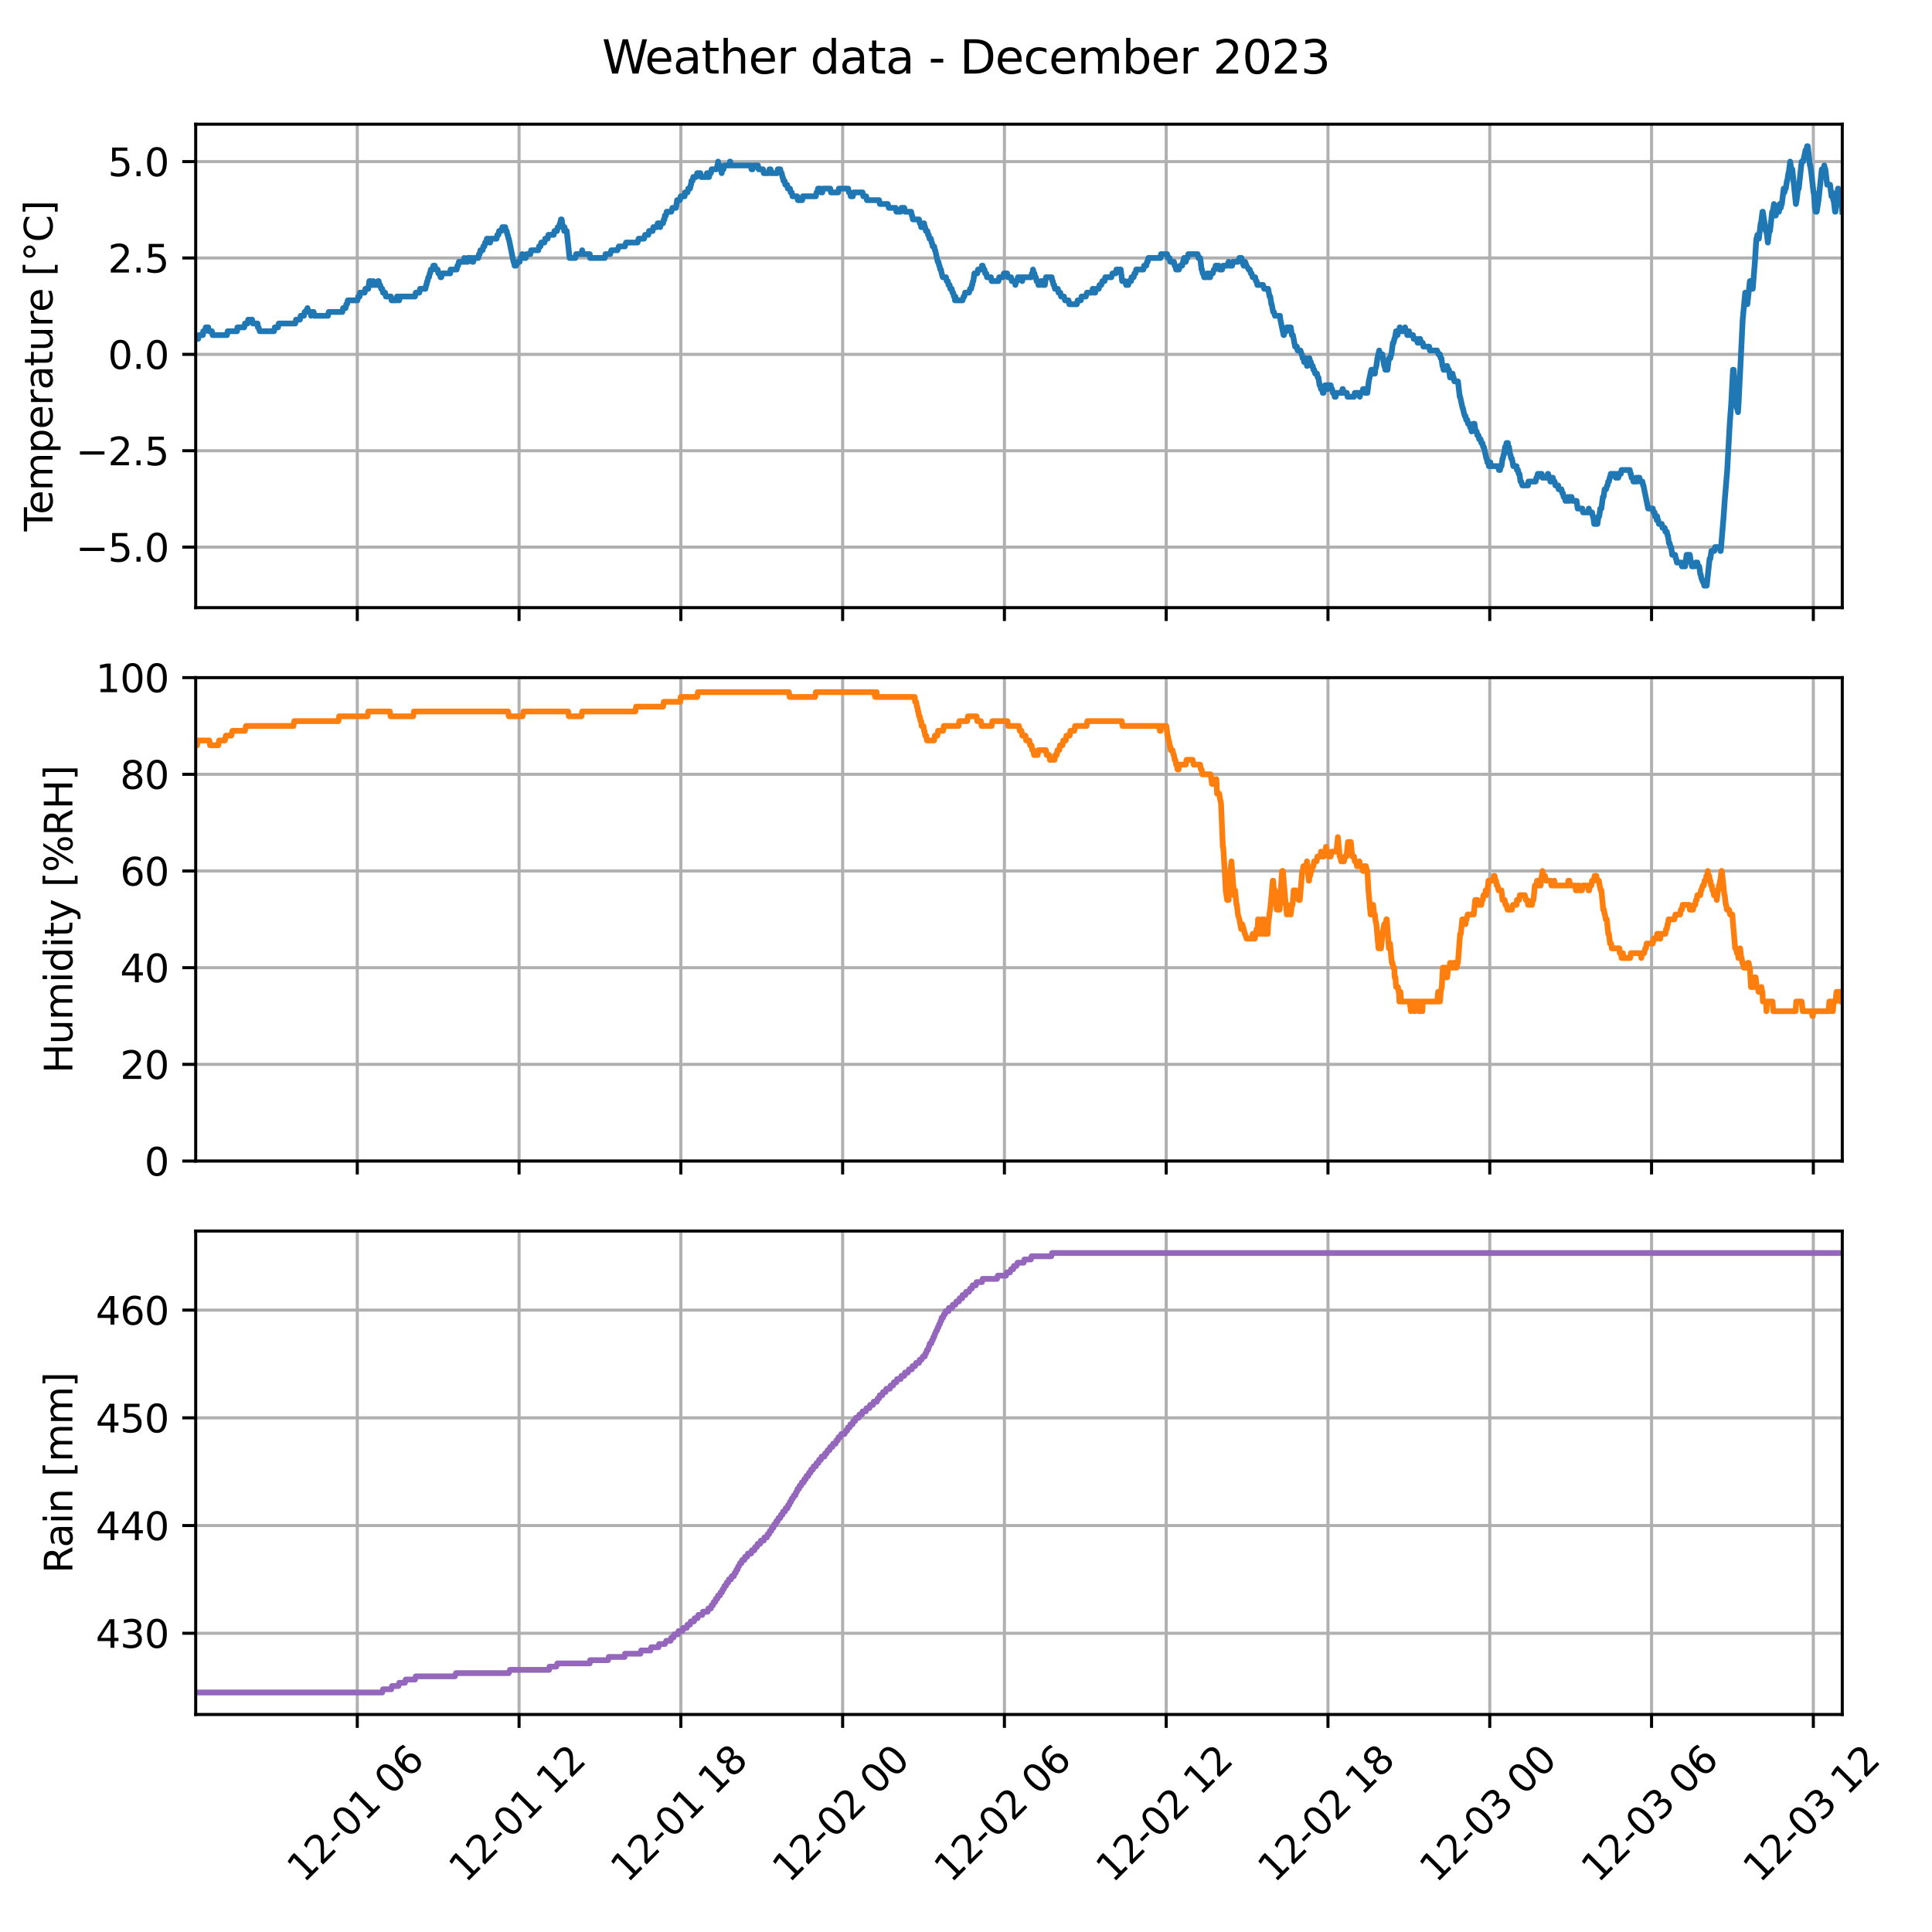 <?xml version="1.0" encoding="utf-8" standalone="no"?>
<!DOCTYPE svg PUBLIC "-//W3C//DTD SVG 1.1//EN"
  "http://www.w3.org/Graphics/SVG/1.1/DTD/svg11.dtd">
<svg xmlns:xlink="http://www.w3.org/1999/xlink" width="504pt" height="504pt" viewBox="0 0 504 504" xmlns="http://www.w3.org/2000/svg" version="1.1">
 <defs>
  <style type="text/css">*{stroke-linejoin: round; stroke-linecap: butt}</style>
 </defs>
 <g id="figure_1">
  <g id="patch_1">
   <path d="M 0 504 
L 504 504 
L 504 0 
L 0 0 
z
" style="fill: #ffffff"/>
  </g>
  <g id="axes_1">
   <g id="patch_2">
    <path d="M 51.05 158.511 
L 480.593 158.511 
L 480.593 32.4 
L 51.05 32.4 
z
" style="fill: #ffffff"/>
   </g>
   <g id="matplotlib.axis_1">
    <g id="xtick_1">
     <g id="line2d_1">
      <path d="M 93.204 158.511 
L 93.204 32.4 
" clip-path="url(#p8593a05e0e)" style="fill: none; stroke: #b0b0b0; stroke-width: 0.8; stroke-linecap: square"/>
     </g>
     <g id="line2d_2">
      <defs>
       <path id="m4589d40476" d="M 0 0 
L 0 3.5 
" style="stroke: #000000; stroke-width: 0.8"/>
      </defs>
      <g>
       <use xlink:href="#m4589d40476" x="93.204" y="158.511" style="stroke: #000000; stroke-width: 0.8"/>
      </g>
     </g>
    </g>
    <g id="xtick_2">
     <g id="line2d_3">
      <path d="M 135.408 158.511 
L 135.408 32.4 
" clip-path="url(#p8593a05e0e)" style="fill: none; stroke: #b0b0b0; stroke-width: 0.8; stroke-linecap: square"/>
     </g>
     <g id="line2d_4">
      <g>
       <use xlink:href="#m4589d40476" x="135.408" y="158.511" style="stroke: #000000; stroke-width: 0.8"/>
      </g>
     </g>
    </g>
    <g id="xtick_3">
     <g id="line2d_5">
      <path d="M 177.613 158.511 
L 177.613 32.4 
" clip-path="url(#p8593a05e0e)" style="fill: none; stroke: #b0b0b0; stroke-width: 0.8; stroke-linecap: square"/>
     </g>
     <g id="line2d_6">
      <g>
       <use xlink:href="#m4589d40476" x="177.613" y="158.511" style="stroke: #000000; stroke-width: 0.8"/>
      </g>
     </g>
    </g>
    <g id="xtick_4">
     <g id="line2d_7">
      <path d="M 219.817 158.511 
L 219.817 32.4 
" clip-path="url(#p8593a05e0e)" style="fill: none; stroke: #b0b0b0; stroke-width: 0.8; stroke-linecap: square"/>
     </g>
     <g id="line2d_8">
      <g>
       <use xlink:href="#m4589d40476" x="219.817" y="158.511" style="stroke: #000000; stroke-width: 0.8"/>
      </g>
     </g>
    </g>
    <g id="xtick_5">
     <g id="line2d_9">
      <path d="M 262.021 158.511 
L 262.021 32.4 
" clip-path="url(#p8593a05e0e)" style="fill: none; stroke: #b0b0b0; stroke-width: 0.8; stroke-linecap: square"/>
     </g>
     <g id="line2d_10">
      <g>
       <use xlink:href="#m4589d40476" x="262.021" y="158.511" style="stroke: #000000; stroke-width: 0.8"/>
      </g>
     </g>
    </g>
    <g id="xtick_6">
     <g id="line2d_11">
      <path d="M 304.225 158.511 
L 304.225 32.4 
" clip-path="url(#p8593a05e0e)" style="fill: none; stroke: #b0b0b0; stroke-width: 0.8; stroke-linecap: square"/>
     </g>
     <g id="line2d_12">
      <g>
       <use xlink:href="#m4589d40476" x="304.225" y="158.511" style="stroke: #000000; stroke-width: 0.8"/>
      </g>
     </g>
    </g>
    <g id="xtick_7">
     <g id="line2d_13">
      <path d="M 346.429 158.511 
L 346.429 32.4 
" clip-path="url(#p8593a05e0e)" style="fill: none; stroke: #b0b0b0; stroke-width: 0.8; stroke-linecap: square"/>
     </g>
     <g id="line2d_14">
      <g>
       <use xlink:href="#m4589d40476" x="346.429" y="158.511" style="stroke: #000000; stroke-width: 0.8"/>
      </g>
     </g>
    </g>
    <g id="xtick_8">
     <g id="line2d_15">
      <path d="M 388.633 158.511 
L 388.633 32.4 
" clip-path="url(#p8593a05e0e)" style="fill: none; stroke: #b0b0b0; stroke-width: 0.8; stroke-linecap: square"/>
     </g>
     <g id="line2d_16">
      <g>
       <use xlink:href="#m4589d40476" x="388.633" y="158.511" style="stroke: #000000; stroke-width: 0.8"/>
      </g>
     </g>
    </g>
    <g id="xtick_9">
     <g id="line2d_17">
      <path d="M 430.838 158.511 
L 430.838 32.4 
" clip-path="url(#p8593a05e0e)" style="fill: none; stroke: #b0b0b0; stroke-width: 0.8; stroke-linecap: square"/>
     </g>
     <g id="line2d_18">
      <g>
       <use xlink:href="#m4589d40476" x="430.838" y="158.511" style="stroke: #000000; stroke-width: 0.8"/>
      </g>
     </g>
    </g>
    <g id="xtick_10">
     <g id="line2d_19">
      <path d="M 473.042 158.511 
L 473.042 32.4 
" clip-path="url(#p8593a05e0e)" style="fill: none; stroke: #b0b0b0; stroke-width: 0.8; stroke-linecap: square"/>
     </g>
     <g id="line2d_20">
      <g>
       <use xlink:href="#m4589d40476" x="473.042" y="158.511" style="stroke: #000000; stroke-width: 0.8"/>
      </g>
     </g>
    </g>
   </g>
   <g id="matplotlib.axis_2">
    <g id="ytick_1">
     <g id="line2d_21">
      <path d="M 51.05 142.722 
L 480.593 142.722 
" clip-path="url(#p8593a05e0e)" style="fill: none; stroke: #b0b0b0; stroke-width: 0.8; stroke-linecap: square"/>
     </g>
     <g id="line2d_22">
      <defs>
       <path id="m9f1a949be9" d="M 0 0 
L -3.5 0 
" style="stroke: #000000; stroke-width: 0.8"/>
      </defs>
      <g>
       <use xlink:href="#m9f1a949be9" x="51.05" y="142.722" style="stroke: #000000; stroke-width: 0.8"/>
      </g>
     </g>
     <g id="text_1">
      <!-- −5.0 -->
      <g transform="translate(19.767 146.521) scale(0.1 -0.1)">
       <defs>
        <path id="DejaVuSans-2212" d="M 678 2272 
L 4684 2272 
L 4684 1741 
L 678 1741 
L 678 2272 
z
" transform="scale(0.016)"/>
        <path id="DejaVuSans-35" d="M 691 4666 
L 3169 4666 
L 3169 4134 
L 1269 4134 
L 1269 2991 
Q 1406 3038 1543 3061 
Q 1681 3084 1819 3084 
Q 2600 3084 3056 2656 
Q 3513 2228 3513 1497 
Q 3513 744 3044 326 
Q 2575 -91 1722 -91 
Q 1428 -91 1123 -41 
Q 819 9 494 109 
L 494 744 
Q 775 591 1075 516 
Q 1375 441 1709 441 
Q 2250 441 2565 725 
Q 2881 1009 2881 1497 
Q 2881 1984 2565 2268 
Q 2250 2553 1709 2553 
Q 1456 2553 1204 2497 
Q 953 2441 691 2322 
L 691 4666 
z
" transform="scale(0.016)"/>
        <path id="DejaVuSans-2e" d="M 684 794 
L 1344 794 
L 1344 0 
L 684 0 
L 684 794 
z
" transform="scale(0.016)"/>
        <path id="DejaVuSans-30" d="M 2034 4250 
Q 1547 4250 1301 3770 
Q 1056 3291 1056 2328 
Q 1056 1369 1301 889 
Q 1547 409 2034 409 
Q 2525 409 2770 889 
Q 3016 1369 3016 2328 
Q 3016 3291 2770 3770 
Q 2525 4250 2034 4250 
z
M 2034 4750 
Q 2819 4750 3233 4129 
Q 3647 3509 3647 2328 
Q 3647 1150 3233 529 
Q 2819 -91 2034 -91 
Q 1250 -91 836 529 
Q 422 1150 422 2328 
Q 422 3509 836 4129 
Q 1250 4750 2034 4750 
z
" transform="scale(0.016)"/>
       </defs>
       <use xlink:href="#DejaVuSans-2212"/>
       <use xlink:href="#DejaVuSans-35" x="83.789"/>
       <use xlink:href="#DejaVuSans-2e" x="147.412"/>
       <use xlink:href="#DejaVuSans-30" x="179.199"/>
      </g>
     </g>
    </g>
    <g id="ytick_2">
     <g id="line2d_23">
      <path d="M 51.05 117.58 
L 480.593 117.58 
" clip-path="url(#p8593a05e0e)" style="fill: none; stroke: #b0b0b0; stroke-width: 0.8; stroke-linecap: square"/>
     </g>
     <g id="line2d_24">
      <g>
       <use xlink:href="#m9f1a949be9" x="51.05" y="117.58" style="stroke: #000000; stroke-width: 0.8"/>
      </g>
     </g>
     <g id="text_2">
      <!-- −2.5 -->
      <g transform="translate(19.767 121.379) scale(0.1 -0.1)">
       <defs>
        <path id="DejaVuSans-32" d="M 1228 531 
L 3431 531 
L 3431 0 
L 469 0 
L 469 531 
Q 828 903 1448 1529 
Q 2069 2156 2228 2338 
Q 2531 2678 2651 2914 
Q 2772 3150 2772 3378 
Q 2772 3750 2511 3984 
Q 2250 4219 1831 4219 
Q 1534 4219 1204 4116 
Q 875 4013 500 3803 
L 500 4441 
Q 881 4594 1212 4672 
Q 1544 4750 1819 4750 
Q 2544 4750 2975 4387 
Q 3406 4025 3406 3419 
Q 3406 3131 3298 2873 
Q 3191 2616 2906 2266 
Q 2828 2175 2409 1742 
Q 1991 1309 1228 531 
z
" transform="scale(0.016)"/>
       </defs>
       <use xlink:href="#DejaVuSans-2212"/>
       <use xlink:href="#DejaVuSans-32" x="83.789"/>
       <use xlink:href="#DejaVuSans-2e" x="147.412"/>
       <use xlink:href="#DejaVuSans-35" x="179.199"/>
      </g>
     </g>
    </g>
    <g id="ytick_3">
     <g id="line2d_25">
      <path d="M 51.05 92.438 
L 480.593 92.438 
" clip-path="url(#p8593a05e0e)" style="fill: none; stroke: #b0b0b0; stroke-width: 0.8; stroke-linecap: square"/>
     </g>
     <g id="line2d_26">
      <g>
       <use xlink:href="#m9f1a949be9" x="51.05" y="92.438" style="stroke: #000000; stroke-width: 0.8"/>
      </g>
     </g>
     <g id="text_3">
      <!-- 0.0 -->
      <g transform="translate(28.147 96.238) scale(0.1 -0.1)">
       <use xlink:href="#DejaVuSans-30"/>
       <use xlink:href="#DejaVuSans-2e" x="63.623"/>
       <use xlink:href="#DejaVuSans-30" x="95.41"/>
      </g>
     </g>
    </g>
    <g id="ytick_4">
     <g id="line2d_27">
      <path d="M 51.05 67.297 
L 480.593 67.297 
" clip-path="url(#p8593a05e0e)" style="fill: none; stroke: #b0b0b0; stroke-width: 0.8; stroke-linecap: square"/>
     </g>
     <g id="line2d_28">
      <g>
       <use xlink:href="#m9f1a949be9" x="51.05" y="67.297" style="stroke: #000000; stroke-width: 0.8"/>
      </g>
     </g>
     <g id="text_4">
      <!-- 2.5 -->
      <g transform="translate(28.147 71.096) scale(0.1 -0.1)">
       <use xlink:href="#DejaVuSans-32"/>
       <use xlink:href="#DejaVuSans-2e" x="63.623"/>
       <use xlink:href="#DejaVuSans-35" x="95.41"/>
      </g>
     </g>
    </g>
    <g id="ytick_5">
     <g id="line2d_29">
      <path d="M 51.05 42.155 
L 480.593 42.155 
" clip-path="url(#p8593a05e0e)" style="fill: none; stroke: #b0b0b0; stroke-width: 0.8; stroke-linecap: square"/>
     </g>
     <g id="line2d_30">
      <g>
       <use xlink:href="#m9f1a949be9" x="51.05" y="42.155" style="stroke: #000000; stroke-width: 0.8"/>
      </g>
     </g>
     <g id="text_5">
      <!-- 5.0 -->
      <g transform="translate(28.147 45.954) scale(0.1 -0.1)">
       <use xlink:href="#DejaVuSans-35"/>
       <use xlink:href="#DejaVuSans-2e" x="63.623"/>
       <use xlink:href="#DejaVuSans-30" x="95.41"/>
      </g>
     </g>
    </g>
    <g id="text_6">
     <!-- Temperature [°C] -->
     <g transform="translate(13.688 138.607) rotate(-90) scale(0.1 -0.1)">
      <defs>
       <path id="DejaVuSans-54" d="M -19 4666 
L 3928 4666 
L 3928 4134 
L 2272 4134 
L 2272 0 
L 1638 0 
L 1638 4134 
L -19 4134 
L -19 4666 
z
" transform="scale(0.016)"/>
       <path id="DejaVuSans-65" d="M 3597 1894 
L 3597 1613 
L 953 1613 
Q 991 1019 1311 708 
Q 1631 397 2203 397 
Q 2534 397 2845 478 
Q 3156 559 3463 722 
L 3463 178 
Q 3153 47 2828 -22 
Q 2503 -91 2169 -91 
Q 1331 -91 842 396 
Q 353 884 353 1716 
Q 353 2575 817 3079 
Q 1281 3584 2069 3584 
Q 2775 3584 3186 3129 
Q 3597 2675 3597 1894 
z
M 3022 2063 
Q 3016 2534 2758 2815 
Q 2500 3097 2075 3097 
Q 1594 3097 1305 2825 
Q 1016 2553 972 2059 
L 3022 2063 
z
" transform="scale(0.016)"/>
       <path id="DejaVuSans-6d" d="M 3328 2828 
Q 3544 3216 3844 3400 
Q 4144 3584 4550 3584 
Q 5097 3584 5394 3201 
Q 5691 2819 5691 2113 
L 5691 0 
L 5113 0 
L 5113 2094 
Q 5113 2597 4934 2840 
Q 4756 3084 4391 3084 
Q 3944 3084 3684 2787 
Q 3425 2491 3425 1978 
L 3425 0 
L 2847 0 
L 2847 2094 
Q 2847 2600 2669 2842 
Q 2491 3084 2119 3084 
Q 1678 3084 1418 2786 
Q 1159 2488 1159 1978 
L 1159 0 
L 581 0 
L 581 3500 
L 1159 3500 
L 1159 2956 
Q 1356 3278 1631 3431 
Q 1906 3584 2284 3584 
Q 2666 3584 2933 3390 
Q 3200 3197 3328 2828 
z
" transform="scale(0.016)"/>
       <path id="DejaVuSans-70" d="M 1159 525 
L 1159 -1331 
L 581 -1331 
L 581 3500 
L 1159 3500 
L 1159 2969 
Q 1341 3281 1617 3432 
Q 1894 3584 2278 3584 
Q 2916 3584 3314 3078 
Q 3713 2572 3713 1747 
Q 3713 922 3314 415 
Q 2916 -91 2278 -91 
Q 1894 -91 1617 61 
Q 1341 213 1159 525 
z
M 3116 1747 
Q 3116 2381 2855 2742 
Q 2594 3103 2138 3103 
Q 1681 3103 1420 2742 
Q 1159 2381 1159 1747 
Q 1159 1113 1420 752 
Q 1681 391 2138 391 
Q 2594 391 2855 752 
Q 3116 1113 3116 1747 
z
" transform="scale(0.016)"/>
       <path id="DejaVuSans-72" d="M 2631 2963 
Q 2534 3019 2420 3045 
Q 2306 3072 2169 3072 
Q 1681 3072 1420 2755 
Q 1159 2438 1159 1844 
L 1159 0 
L 581 0 
L 581 3500 
L 1159 3500 
L 1159 2956 
Q 1341 3275 1631 3429 
Q 1922 3584 2338 3584 
Q 2397 3584 2469 3576 
Q 2541 3569 2628 3553 
L 2631 2963 
z
" transform="scale(0.016)"/>
       <path id="DejaVuSans-61" d="M 2194 1759 
Q 1497 1759 1228 1600 
Q 959 1441 959 1056 
Q 959 750 1161 570 
Q 1363 391 1709 391 
Q 2188 391 2477 730 
Q 2766 1069 2766 1631 
L 2766 1759 
L 2194 1759 
z
M 3341 1997 
L 3341 0 
L 2766 0 
L 2766 531 
Q 2569 213 2275 61 
Q 1981 -91 1556 -91 
Q 1019 -91 701 211 
Q 384 513 384 1019 
Q 384 1609 779 1909 
Q 1175 2209 1959 2209 
L 2766 2209 
L 2766 2266 
Q 2766 2663 2505 2880 
Q 2244 3097 1772 3097 
Q 1472 3097 1187 3025 
Q 903 2953 641 2809 
L 641 3341 
Q 956 3463 1253 3523 
Q 1550 3584 1831 3584 
Q 2591 3584 2966 3190 
Q 3341 2797 3341 1997 
z
" transform="scale(0.016)"/>
       <path id="DejaVuSans-74" d="M 1172 4494 
L 1172 3500 
L 2356 3500 
L 2356 3053 
L 1172 3053 
L 1172 1153 
Q 1172 725 1289 603 
Q 1406 481 1766 481 
L 2356 481 
L 2356 0 
L 1766 0 
Q 1100 0 847 248 
Q 594 497 594 1153 
L 594 3053 
L 172 3053 
L 172 3500 
L 594 3500 
L 594 4494 
L 1172 4494 
z
" transform="scale(0.016)"/>
       <path id="DejaVuSans-75" d="M 544 1381 
L 544 3500 
L 1119 3500 
L 1119 1403 
Q 1119 906 1312 657 
Q 1506 409 1894 409 
Q 2359 409 2629 706 
Q 2900 1003 2900 1516 
L 2900 3500 
L 3475 3500 
L 3475 0 
L 2900 0 
L 2900 538 
Q 2691 219 2414 64 
Q 2138 -91 1772 -91 
Q 1169 -91 856 284 
Q 544 659 544 1381 
z
M 1991 3584 
L 1991 3584 
z
" transform="scale(0.016)"/>
       <path id="DejaVuSans-20" transform="scale(0.016)"/>
       <path id="DejaVuSans-5b" d="M 550 4863 
L 1875 4863 
L 1875 4416 
L 1125 4416 
L 1125 -397 
L 1875 -397 
L 1875 -844 
L 550 -844 
L 550 4863 
z
" transform="scale(0.016)"/>
       <path id="DejaVuSans-b0" d="M 1600 4347 
Q 1350 4347 1178 4173 
Q 1006 4000 1006 3750 
Q 1006 3503 1178 3333 
Q 1350 3163 1600 3163 
Q 1850 3163 2022 3333 
Q 2194 3503 2194 3750 
Q 2194 3997 2020 4172 
Q 1847 4347 1600 4347 
z
M 1600 4750 
Q 1800 4750 1984 4673 
Q 2169 4597 2303 4453 
Q 2447 4313 2519 4134 
Q 2591 3956 2591 3750 
Q 2591 3338 2302 3052 
Q 2013 2766 1594 2766 
Q 1172 2766 890 3047 
Q 609 3328 609 3750 
Q 609 4169 896 4459 
Q 1184 4750 1600 4750 
z
" transform="scale(0.016)"/>
       <path id="DejaVuSans-43" d="M 4122 4306 
L 4122 3641 
Q 3803 3938 3442 4084 
Q 3081 4231 2675 4231 
Q 1875 4231 1450 3742 
Q 1025 3253 1025 2328 
Q 1025 1406 1450 917 
Q 1875 428 2675 428 
Q 3081 428 3442 575 
Q 3803 722 4122 1019 
L 4122 359 
Q 3791 134 3420 21 
Q 3050 -91 2638 -91 
Q 1578 -91 968 557 
Q 359 1206 359 2328 
Q 359 3453 968 4101 
Q 1578 4750 2638 4750 
Q 3056 4750 3426 4639 
Q 3797 4528 4122 4306 
z
" transform="scale(0.016)"/>
       <path id="DejaVuSans-5d" d="M 1947 4863 
L 1947 -844 
L 622 -844 
L 622 -397 
L 1369 -397 
L 1369 4416 
L 622 4416 
L 622 4863 
L 1947 4863 
z
" transform="scale(0.016)"/>
      </defs>
      <use xlink:href="#DejaVuSans-54"/>
      <use xlink:href="#DejaVuSans-65" x="44.084"/>
      <use xlink:href="#DejaVuSans-6d" x="105.607"/>
      <use xlink:href="#DejaVuSans-70" x="203.02"/>
      <use xlink:href="#DejaVuSans-65" x="266.496"/>
      <use xlink:href="#DejaVuSans-72" x="328.02"/>
      <use xlink:href="#DejaVuSans-61" x="369.133"/>
      <use xlink:href="#DejaVuSans-74" x="430.412"/>
      <use xlink:href="#DejaVuSans-75" x="469.621"/>
      <use xlink:href="#DejaVuSans-72" x="533"/>
      <use xlink:href="#DejaVuSans-65" x="571.863"/>
      <use xlink:href="#DejaVuSans-20" x="633.387"/>
      <use xlink:href="#DejaVuSans-5b" x="665.174"/>
      <use xlink:href="#DejaVuSans-b0" x="704.188"/>
      <use xlink:href="#DejaVuSans-43" x="754.188"/>
      <use xlink:href="#DejaVuSans-5d" x="824.012"/>
     </g>
    </g>
   </g>
   <g id="line2d_31">
    <path d="M 51.05 88.416 
L 51.706 88.416 
L 51.894 87.41 
L 52.926 87.41 
L 53.019 86.404 
L 53.488 86.404 
L 53.676 85.399 
L 54.332 85.399 
L 54.52 86.404 
L 55.27 86.404 
L 55.458 87.41 
L 59.209 87.41 
L 59.397 86.404 
L 61.835 86.404 
L 61.929 85.399 
L 63.711 85.399 
L 63.899 84.393 
L 64.555 84.393 
L 64.743 83.387 
L 65.775 83.387 
L 65.962 84.393 
L 67.181 84.393 
L 67.275 85.399 
L 67.463 85.399 
L 67.744 86.404 
L 71.496 86.404 
L 71.683 85.399 
L 72.527 85.399 
L 72.714 84.393 
L 77.029 84.393 
L 77.216 83.387 
L 78.248 83.387 
L 78.436 82.382 
L 79.28 82.382 
L 79.467 81.376 
L 79.749 81.376 
L 80.217 80.37 
L 80.405 81.376 
L 81.062 81.376 
L 81.155 82.382 
L 81.343 81.376 
L 81.812 81.376 
L 82 82.382 
L 85.563 82.382 
L 85.751 81.376 
L 89.315 81.376 
L 89.503 80.37 
L 90.159 80.37 
L 90.346 79.365 
L 90.535 79.365 
L 90.721 78.359 
L 93.254 78.359 
L 93.442 77.353 
L 93.817 77.353 
L 93.91 76.348 
L 95.13 76.348 
L 95.317 75.342 
L 96.068 75.342 
L 96.349 73.331 
L 96.724 73.331 
L 96.911 74.336 
L 97.193 74.336 
L 97.381 73.331 
L 97.475 74.336 
L 98.412 74.336 
L 98.6 73.331 
L 98.787 73.331 
L 98.975 74.336 
L 99.162 74.336 
L 99.444 75.342 
L 99.725 75.342 
L 99.913 76.348 
L 100.475 76.348 
L 100.663 77.353 
L 101.976 77.353 
L 102.163 78.359 
L 103.383 78.359 
L 103.57 77.353 
L 103.852 77.353 
L 104.039 78.359 
L 104.133 78.359 
L 104.321 77.353 
L 108.26 77.353 
L 108.448 76.348 
L 109.385 76.348 
L 109.573 75.342 
L 110.979 75.342 
L 111.167 74.336 
L 111.261 74.336 
L 111.448 73.331 
L 111.542 73.331 
L 111.73 72.325 
L 111.917 72.325 
L 112.105 71.319 
L 112.199 71.319 
L 112.386 70.314 
L 112.855 70.314 
L 113.043 69.308 
L 113.418 69.308 
L 113.699 70.314 
L 114.168 70.314 
L 114.356 71.319 
L 114.731 71.319 
L 114.918 72.325 
L 115.106 72.325 
L 115.387 71.319 
L 117.451 71.319 
L 117.544 70.314 
L 119.139 70.314 
L 119.327 69.308 
L 119.514 69.308 
L 119.702 68.302 
L 121.015 68.302 
L 121.108 67.297 
L 121.296 68.302 
L 121.765 68.302 
L 121.953 67.297 
L 122.046 68.302 
L 122.234 67.297 
L 123.078 67.297 
L 123.266 68.302 
L 123.453 68.302 
L 123.641 67.297 
L 124.766 67.297 
L 124.954 66.291 
L 125.142 66.291 
L 125.329 65.285 
L 125.891 65.285 
L 126.079 64.28 
L 126.36 64.28 
L 126.548 63.274 
L 126.735 63.274 
L 127.017 62.268 
L 127.111 63.274 
L 127.298 62.268 
L 127.486 62.268 
L 127.767 63.274 
L 127.861 63.274 
L 128.048 62.268 
L 129.549 62.268 
L 129.737 61.263 
L 130.018 61.263 
L 130.206 60.257 
L 130.769 60.257 
L 131.05 59.251 
L 131.8 59.251 
L 131.988 60.257 
L 132.175 60.257 
L 132.363 61.263 
L 132.457 61.263 
L 132.644 62.268 
L 132.738 62.268 
L 133.957 68.302 
L 134.051 68.302 
L 134.238 69.308 
L 134.614 69.308 
L 135.083 68.302 
L 135.551 68.302 
L 135.739 67.297 
L 136.021 67.297 
L 136.208 66.291 
L 136.302 66.291 
L 136.583 67.297 
L 137.146 67.297 
L 137.334 66.291 
L 138.365 66.291 
L 138.553 65.285 
L 140.428 65.285 
L 140.616 64.28 
L 140.991 64.28 
L 141.179 63.274 
L 142.023 63.274 
L 142.211 62.268 
L 142.867 62.268 
L 143.054 61.263 
L 144.462 61.263 
L 144.649 60.257 
L 145.306 60.257 
L 145.493 59.251 
L 145.868 59.251 
L 146.055 58.246 
L 146.15 58.246 
L 146.337 57.24 
L 146.525 57.24 
L 146.806 59.251 
L 147.087 59.251 
L 147.181 60.257 
L 147.275 59.251 
L 147.463 60.257 
L 147.838 60.257 
L 148.588 67.297 
L 150.089 67.297 
L 150.276 66.291 
L 151.683 66.291 
L 151.87 65.285 
L 152.058 66.291 
L 153.84 66.291 
L 153.934 67.297 
L 157.779 67.297 
L 157.967 66.291 
L 159.186 66.291 
L 159.467 65.285 
L 161.062 65.285 
L 161.436 64.28 
L 163.031 64.28 
L 163.312 63.274 
L 166.313 63.274 
L 166.595 62.268 
L 168.001 62.268 
L 168.283 61.263 
L 169.127 61.263 
L 169.315 60.257 
L 170.252 60.257 
L 170.44 59.251 
L 171.378 59.251 
L 171.565 58.246 
L 172.035 58.246 
L 172.222 59.251 
L 172.41 58.246 
L 172.972 58.246 
L 173.16 57.24 
L 173.348 57.24 
L 173.442 56.234 
L 173.723 56.234 
L 173.91 55.229 
L 175.129 55.229 
L 175.411 54.223 
L 176.349 54.223 
L 176.63 52.212 
L 177.38 52.212 
L 177.568 51.206 
L 178.599 51.206 
L 178.694 50.2 
L 179.35 50.2 
L 179.537 49.195 
L 180.006 49.195 
L 180.194 48.189 
L 180.288 48.189 
L 180.381 47.183 
L 180.663 47.183 
L 180.85 46.178 
L 181.601 46.178 
L 181.882 45.172 
L 182.726 45.172 
L 182.914 46.178 
L 184.227 46.178 
L 184.414 45.172 
L 184.508 45.172 
L 184.695 46.178 
L 184.977 46.178 
L 185.165 45.172 
L 185.446 45.172 
L 185.633 44.166 
L 186.946 44.166 
L 187.134 43.161 
L 187.228 43.161 
L 187.321 42.155 
L 187.51 43.161 
L 187.791 43.161 
L 187.978 44.166 
L 188.166 44.166 
L 188.259 45.172 
L 188.447 44.166 
L 188.728 44.166 
L 188.916 43.161 
L 190.229 43.161 
L 190.417 42.155 
L 190.51 42.155 
L 190.698 43.161 
L 195.856 43.161 
L 196.044 44.166 
L 196.326 44.166 
L 196.606 43.161 
L 197.732 43.161 
L 197.92 44.166 
L 199.045 44.166 
L 199.232 45.172 
L 200.546 45.172 
L 200.733 44.166 
L 201.014 44.166 
L 201.202 45.172 
L 202.702 45.172 
L 202.89 44.166 
L 203.546 44.166 
L 203.734 45.172 
L 203.922 45.172 
L 204.11 46.178 
L 204.203 46.178 
L 204.391 47.183 
L 204.672 47.183 
L 204.86 48.189 
L 205.328 48.189 
L 205.516 49.195 
L 206.079 49.195 
L 206.266 50.2 
L 206.548 50.2 
L 206.735 51.206 
L 207.954 51.206 
L 208.142 52.212 
L 209.267 52.212 
L 209.455 51.206 
L 212.831 51.206 
L 213.019 50.2 
L 213.206 50.2 
L 213.394 49.195 
L 213.957 49.195 
L 214.238 50.2 
L 214.519 50.2 
L 214.707 49.195 
L 216.583 49.195 
L 216.77 50.2 
L 218.646 50.2 
L 218.834 49.195 
L 221.272 49.195 
L 221.46 50.2 
L 221.741 50.2 
L 221.929 51.206 
L 222.492 51.206 
L 222.679 50.2 
L 225.023 50.2 
L 225.211 51.206 
L 225.961 51.206 
L 226.149 52.212 
L 229.338 52.212 
L 229.525 53.217 
L 231.589 53.217 
L 231.87 54.223 
L 233.652 54.223 
L 233.839 55.229 
L 234.965 55.229 
L 235.153 54.223 
L 235.903 54.223 
L 236.09 55.229 
L 237.685 55.229 
L 237.873 56.234 
L 237.966 56.234 
L 238.154 57.24 
L 239.748 57.24 
L 239.936 58.246 
L 240.123 58.246 
L 240.311 59.251 
L 240.78 59.251 
L 240.967 58.246 
L 241.061 58.246 
L 241.249 59.251 
L 241.342 59.251 
L 241.53 60.257 
L 241.905 60.257 
L 242.093 61.263 
L 242.281 61.263 
L 242.468 62.268 
L 242.843 62.268 
L 243.03 63.274 
L 243.124 63.274 
L 243.312 64.28 
L 243.687 64.28 
L 243.875 65.285 
L 243.968 65.285 
L 244.625 68.302 
L 244.813 68.302 
L 245 69.308 
L 245.094 69.308 
L 245.281 70.314 
L 245.469 70.314 
L 245.656 71.319 
L 245.938 72.325 
L 246.782 72.325 
L 246.969 73.331 
L 247.251 73.331 
L 247.439 74.336 
L 247.72 74.336 
L 247.907 75.342 
L 248.282 75.342 
L 248.47 76.348 
L 248.658 76.348 
L 248.845 77.353 
L 249.033 77.353 
L 249.127 78.359 
L 249.22 77.353 
L 249.502 78.359 
L 251.097 78.359 
L 251.378 77.353 
L 251.565 77.353 
L 251.753 76.348 
L 252.784 76.348 
L 253.066 75.342 
L 253.347 75.342 
L 253.535 74.336 
L 253.628 74.336 
L 253.816 73.331 
L 253.91 73.331 
L 254.191 71.319 
L 254.942 71.319 
L 255.129 70.314 
L 255.973 70.314 
L 256.161 69.308 
L 256.348 69.308 
L 256.63 70.314 
L 256.817 70.314 
L 257.005 71.319 
L 257.286 71.319 
L 257.474 72.325 
L 258.506 72.325 
L 258.693 73.331 
L 260.475 73.331 
L 260.662 72.325 
L 261.6 72.325 
L 261.882 71.319 
L 262.726 71.319 
L 262.913 72.325 
L 263.758 72.325 
L 263.945 73.331 
L 264.789 73.331 
L 264.883 74.336 
L 265.071 73.331 
L 265.352 73.331 
L 265.539 72.325 
L 266.571 72.325 
L 266.665 73.331 
L 266.852 72.325 
L 269.01 72.325 
L 269.197 71.319 
L 269.385 71.319 
L 269.478 70.314 
L 269.666 71.319 
L 269.853 71.319 
L 270.041 72.325 
L 270.229 72.325 
L 270.416 73.331 
L 270.698 73.331 
L 270.885 74.336 
L 271.354 74.336 
L 271.542 73.331 
L 271.823 73.331 
L 272.011 74.336 
L 272.573 74.336 
L 272.855 72.325 
L 274.355 72.325 
L 274.543 73.331 
L 274.637 73.331 
L 274.824 74.336 
L 275.012 74.336 
L 275.2 75.342 
L 275.949 75.342 
L 276.137 76.348 
L 276.606 76.348 
L 276.794 77.353 
L 277.544 77.353 
L 277.825 78.359 
L 278.763 78.359 
L 278.951 79.365 
L 280.92 79.365 
L 281.108 78.359 
L 281.952 78.359 
L 282.14 77.353 
L 283.265 77.353 
L 283.546 76.348 
L 284.859 76.348 
L 285.047 75.342 
L 285.234 75.342 
L 285.422 76.348 
L 285.704 76.348 
L 285.891 75.342 
L 286.641 75.342 
L 286.829 74.336 
L 287.298 74.336 
L 287.58 73.331 
L 288.142 73.331 
L 288.329 72.325 
L 289.924 72.325 
L 290.205 71.319 
L 291.049 71.319 
L 291.237 70.314 
L 292.362 70.314 
L 292.737 73.331 
L 293.488 73.331 
L 293.769 74.336 
L 294.332 74.336 
L 294.519 73.331 
L 295.082 73.331 
L 295.176 72.325 
L 295.738 72.325 
L 295.926 71.319 
L 296.208 71.319 
L 296.395 70.314 
L 298.271 70.314 
L 298.458 69.308 
L 299.021 69.308 
L 299.209 68.302 
L 299.396 68.302 
L 299.584 67.297 
L 302.773 67.297 
L 302.866 66.291 
L 304.461 66.291 
L 304.649 67.297 
L 305.117 67.297 
L 305.305 68.302 
L 306.243 68.302 
L 306.43 69.308 
L 306.618 69.308 
L 306.805 70.314 
L 307.556 70.314 
L 307.837 69.308 
L 308.4 69.308 
L 308.588 68.302 
L 308.681 68.302 
L 308.869 67.297 
L 308.963 67.297 
L 309.15 68.302 
L 309.338 68.302 
L 309.525 67.297 
L 309.806 67.297 
L 309.994 66.291 
L 312.432 66.291 
L 312.62 67.297 
L 313.089 67.297 
L 313.464 70.314 
L 313.558 70.314 
L 313.745 71.319 
L 313.933 71.319 
L 314.121 72.325 
L 314.684 72.325 
L 314.965 71.319 
L 315.152 71.319 
L 315.247 72.325 
L 315.715 72.325 
L 315.809 71.319 
L 316.372 71.319 
L 316.653 70.314 
L 316.935 70.314 
L 317.122 69.308 
L 317.966 69.308 
L 318.154 70.314 
L 318.811 70.314 
L 319.091 69.308 
L 320.123 69.308 
L 320.499 68.302 
L 320.78 69.308 
L 321.436 69.308 
L 321.624 68.302 
L 322.937 68.302 
L 323.312 67.297 
L 323.875 67.297 
L 324.062 68.302 
L 324.437 69.308 
L 324.625 69.308 
L 324.812 68.302 
L 325.187 69.308 
L 325.75 70.314 
L 326.032 70.314 
L 326.313 71.319 
L 326.501 71.319 
L 326.782 72.325 
L 327.438 72.325 
L 327.626 73.331 
L 327.813 73.331 
L 328.001 74.336 
L 329.502 74.336 
L 329.783 75.342 
L 330.815 75.342 
L 331.19 77.353 
L 331.377 77.353 
L 331.659 79.365 
L 331.753 79.365 
L 332.128 81.376 
L 332.316 81.376 
L 332.597 82.382 
L 333.91 82.382 
L 334.004 83.387 
L 334.848 87.41 
L 334.941 87.41 
L 335.129 86.404 
L 335.598 86.404 
L 335.691 85.399 
L 336.723 85.399 
L 337.005 87.41 
L 337.286 87.41 
L 337.474 88.416 
L 337.849 90.427 
L 338.318 90.427 
L 338.505 91.433 
L 339.255 91.433 
L 339.537 92.438 
L 339.631 92.438 
L 339.818 93.444 
L 340.1 93.444 
L 340.193 94.45 
L 340.381 93.444 
L 340.663 93.444 
L 340.944 95.455 
L 341.038 95.455 
L 341.319 94.45 
L 341.506 93.444 
L 341.6 93.444 
L 341.788 94.45 
L 341.976 94.45 
L 342.163 95.455 
L 342.444 95.455 
L 342.632 96.461 
L 342.819 96.461 
L 343.101 97.467 
L 343.57 97.467 
L 343.757 98.472 
L 343.945 98.472 
L 344.226 100.484 
L 344.414 100.484 
L 344.602 101.489 
L 344.883 101.489 
L 345.07 102.495 
L 345.258 102.495 
L 345.445 101.489 
L 345.539 101.489 
L 345.727 100.484 
L 346.102 100.484 
L 346.196 101.489 
L 346.383 101.489 
L 346.665 100.484 
L 347.134 100.484 
L 347.321 101.489 
L 347.509 101.489 
L 347.696 102.495 
L 347.978 102.495 
L 348.165 103.501 
L 348.447 103.501 
L 348.634 102.495 
L 349.947 102.495 
L 350.229 101.489 
L 350.322 101.489 
L 350.51 102.495 
L 351.354 102.495 
L 351.542 103.501 
L 353.23 103.501 
L 353.418 102.495 
L 354.636 102.495 
L 354.731 103.501 
L 354.918 102.495 
L 355.293 102.495 
L 355.574 101.489 
L 355.95 101.489 
L 356.137 102.495 
L 356.7 102.495 
L 357.076 99.478 
L 357.732 96.461 
L 358.013 96.461 
L 358.2 97.467 
L 358.669 97.467 
L 358.763 96.461 
L 359.044 95.455 
L 359.326 93.444 
L 359.795 91.433 
L 359.983 92.438 
L 360.639 92.438 
L 360.92 94.45 
L 361.108 95.455 
L 361.202 95.455 
L 361.389 96.461 
L 361.952 96.461 
L 362.327 93.444 
L 362.702 93.444 
L 362.89 92.438 
L 362.984 92.438 
L 363.359 89.421 
L 363.546 89.421 
L 363.734 88.416 
L 363.828 88.416 
L 364.203 86.404 
L 364.39 86.404 
L 364.578 87.41 
L 364.765 86.404 
L 364.953 86.404 
L 365.141 85.399 
L 365.235 85.399 
L 365.422 86.404 
L 366.36 86.404 
L 366.548 85.399 
L 366.641 86.404 
L 366.923 86.404 
L 367.11 87.41 
L 367.204 87.41 
L 367.485 86.404 
L 367.579 86.404 
L 367.767 87.41 
L 368.611 87.41 
L 368.798 88.416 
L 369.455 88.416 
L 369.83 89.421 
L 370.017 89.421 
L 370.205 88.416 
L 370.487 88.416 
L 370.674 89.421 
L 371.143 89.421 
L 371.331 90.427 
L 372.831 90.427 
L 373.019 91.433 
L 374.895 91.433 
L 375.27 92.438 
L 375.645 92.438 
L 375.832 93.444 
L 376.02 93.444 
L 376.301 95.455 
L 376.396 95.455 
L 376.583 96.461 
L 377.239 96.461 
L 377.427 95.455 
L 377.521 95.455 
L 377.802 96.461 
L 377.99 96.461 
L 378.271 98.472 
L 378.646 98.472 
L 378.927 97.467 
L 379.115 98.472 
L 379.209 98.472 
L 379.396 99.478 
L 380.334 99.478 
L 380.803 103.501 
L 380.897 103.501 
L 381.553 106.518 
L 381.647 106.518 
L 381.835 107.523 
L 382.116 108.529 
L 382.304 108.529 
L 382.491 109.535 
L 382.772 109.535 
L 382.96 110.54 
L 383.335 110.54 
L 383.523 111.546 
L 383.711 111.546 
L 383.898 112.552 
L 384.085 111.546 
L 384.367 110.54 
L 384.649 110.54 
L 384.93 112.552 
L 385.211 112.552 
L 385.399 113.557 
L 385.68 113.557 
L 385.868 114.563 
L 386.243 114.563 
L 386.43 115.569 
L 386.712 115.569 
L 386.899 116.574 
L 387.087 116.574 
L 387.743 119.591 
L 387.837 119.591 
L 388.025 120.597 
L 388.212 120.597 
L 388.4 121.603 
L 388.587 121.603 
L 388.775 120.597 
L 388.963 121.603 
L 390.839 121.603 
L 391.026 122.608 
L 391.307 122.608 
L 391.495 121.603 
L 391.682 121.603 
L 391.964 119.591 
L 392.058 119.591 
L 392.245 118.586 
L 392.339 118.586 
L 392.62 116.574 
L 392.808 116.574 
L 392.995 115.569 
L 393.371 115.569 
L 393.464 116.574 
L 393.652 116.574 
L 393.933 118.586 
L 394.027 118.586 
L 394.214 119.591 
L 394.402 119.591 
L 394.778 121.603 
L 395.622 121.603 
L 395.716 122.608 
L 395.997 122.608 
L 396.184 123.614 
L 396.372 123.614 
L 396.654 125.625 
L 396.841 125.625 
L 397.122 126.631 
L 398.623 126.631 
L 398.716 125.625 
L 400.592 125.625 
L 400.78 124.62 
L 400.967 124.62 
L 401.155 123.614 
L 402.187 123.614 
L 402.374 124.62 
L 403.593 124.62 
L 403.781 123.614 
L 403.875 123.614 
L 404.063 124.62 
L 404.25 124.62 
L 404.438 125.625 
L 404.625 125.625 
L 404.813 124.62 
L 405.094 124.62 
L 405.281 125.625 
L 405.563 125.625 
L 405.751 126.631 
L 406.501 126.631 
L 406.594 127.637 
L 407.345 127.637 
L 407.532 128.642 
L 407.72 128.642 
L 407.907 129.648 
L 408.189 129.648 
L 408.377 130.654 
L 408.845 130.654 
L 409.033 129.648 
L 409.22 130.654 
L 409.408 130.654 
L 409.596 129.648 
L 409.971 129.648 
L 410.158 130.654 
L 411.284 130.654 
L 411.565 132.665 
L 412.784 132.665 
L 412.972 133.671 
L 414.285 133.671 
L 414.473 132.665 
L 414.66 133.671 
L 415.317 133.671 
L 415.504 134.677 
L 415.599 134.677 
L 415.88 136.688 
L 416.723 136.688 
L 417.005 134.677 
L 417.193 134.677 
L 417.474 132.665 
L 417.755 132.665 
L 418.131 129.648 
L 418.318 129.648 
L 418.599 127.637 
L 418.974 127.637 
L 419.256 126.631 
L 419.35 126.631 
L 419.537 125.625 
L 419.725 125.625 
L 419.912 124.62 
L 420.006 124.62 
L 420.194 123.614 
L 421.319 123.614 
L 421.507 124.62 
L 421.694 124.62 
L 421.882 123.614 
L 422.069 123.614 
L 422.163 124.62 
L 422.351 123.614 
L 422.82 123.614 
L 423.007 122.608 
L 425.164 122.608 
L 425.352 123.614 
L 425.446 123.614 
L 425.634 124.62 
L 425.915 124.62 
L 426.102 125.625 
L 426.665 125.625 
L 426.852 124.62 
L 426.947 124.62 
L 427.04 125.625 
L 427.228 124.62 
L 427.697 124.62 
L 427.885 125.625 
L 428.447 125.625 
L 428.635 126.631 
L 428.728 126.631 
L 428.916 127.637 
L 429.948 132.665 
L 431.167 132.665 
L 431.355 133.671 
L 431.636 133.671 
L 431.729 134.677 
L 432.011 134.677 
L 432.199 135.682 
L 432.292 134.677 
L 432.48 135.682 
L 432.574 135.682 
L 432.761 136.688 
L 433.512 136.688 
L 433.699 137.694 
L 434.262 137.694 
L 434.45 138.699 
L 434.825 138.699 
L 435.012 139.705 
L 435.107 139.705 
L 435.388 141.716 
L 435.575 141.716 
L 435.763 142.722 
L 435.95 142.722 
L 436.231 144.733 
L 436.982 144.733 
L 437.169 145.739 
L 437.263 145.739 
L 437.451 146.745 
L 438.483 146.745 
L 438.763 147.75 
L 438.951 147.75 
L 439.139 146.745 
L 439.327 147.75 
L 439.608 147.75 
L 439.983 144.733 
L 440.827 144.733 
L 441.108 146.745 
L 441.202 146.745 
L 441.39 147.75 
L 442.046 147.75 
L 442.327 146.745 
L 442.796 146.745 
L 442.984 147.75 
L 443.265 147.75 
L 443.547 149.762 
L 443.641 149.762 
L 443.828 150.767 
L 444.203 151.773 
L 444.391 151.773 
L 444.579 152.779 
L 445.235 152.779 
L 445.985 145.739 
L 446.173 145.739 
L 446.454 143.728 
L 447.205 143.728 
L 447.392 142.722 
L 448.611 142.722 
L 448.799 143.728 
L 448.893 143.728 
L 449.643 134.677 
L 449.924 130.654 
L 450.581 122.608 
L 451.237 110.54 
L 451.612 105.512 
L 452.082 96.461 
L 452.269 96.461 
L 452.644 102.495 
L 453.113 106.518 
L 453.207 106.518 
L 453.395 107.523 
L 453.582 104.506 
L 454.614 83.387 
L 455.27 76.348 
L 455.458 79.365 
L 455.833 79.365 
L 456.489 73.331 
L 456.583 73.331 
L 456.771 74.336 
L 456.864 74.336 
L 457.052 75.342 
L 457.24 75.342 
L 457.802 68.302 
L 458.178 62.268 
L 458.271 62.268 
L 458.459 61.263 
L 458.553 61.263 
L 458.74 62.268 
L 458.834 62.268 
L 459.303 58.246 
L 459.397 58.246 
L 459.772 55.229 
L 459.866 55.229 
L 460.335 58.246 
L 460.616 60.257 
L 460.71 59.251 
L 461.179 63.274 
L 461.554 60.257 
L 461.742 60.257 
L 462.304 55.229 
L 462.492 55.229 
L 462.773 53.217 
L 463.148 56.234 
L 463.242 56.234 
L 463.43 55.229 
L 464.086 55.229 
L 464.274 53.217 
L 464.367 53.217 
L 464.555 54.223 
L 464.742 53.217 
L 464.837 53.217 
L 465.305 49.195 
L 465.399 49.195 
L 465.493 50.2 
L 465.68 49.195 
L 465.868 49.195 
L 466.15 47.183 
L 466.243 47.183 
L 466.525 45.172 
L 466.618 45.172 
L 466.994 42.155 
L 467.275 44.166 
L 467.556 44.166 
L 468.494 53.217 
L 468.682 52.212 
L 469.057 49.195 
L 469.244 49.195 
L 469.995 42.155 
L 470.37 42.155 
L 471.027 39.138 
L 471.308 39.138 
L 471.402 38.132 
L 471.495 39.138 
L 471.589 38.132 
L 472.152 43.161 
L 472.246 43.161 
L 472.527 45.172 
L 473.09 50.2 
L 473.183 50.2 
L 473.465 54.223 
L 473.652 55.229 
L 473.934 55.229 
L 474.403 52.212 
L 475.247 44.166 
L 475.81 44.166 
L 475.903 43.161 
L 476.091 44.166 
L 476.184 44.166 
L 476.654 48.189 
L 477.404 48.189 
L 477.779 51.206 
L 477.873 51.206 
L 477.967 50.2 
L 478.248 52.212 
L 478.342 52.212 
L 478.717 55.229 
L 478.81 55.229 
L 479.467 49.195 
L 479.561 49.195 
L 479.842 51.206 
L 479.936 50.2 
L 480.311 53.217 
L 480.405 53.217 
L 480.593 55.229 
L 480.593 55.229 
" clip-path="url(#p8593a05e0e)" style="fill: none; stroke: #1f77b4; stroke-width: 1.5; stroke-linecap: square"/>
   </g>
   <g id="patch_3">
    <path d="M 51.05 158.511 
L 51.05 32.4 
" style="fill: none; stroke: #000000; stroke-width: 0.8; stroke-linejoin: miter; stroke-linecap: square"/>
   </g>
   <g id="patch_4">
    <path d="M 480.593 158.511 
L 480.593 32.4 
" style="fill: none; stroke: #000000; stroke-width: 0.8; stroke-linejoin: miter; stroke-linecap: square"/>
   </g>
   <g id="patch_5">
    <path d="M 51.05 158.511 
L 480.593 158.511 
" style="fill: none; stroke: #000000; stroke-width: 0.8; stroke-linejoin: miter; stroke-linecap: square"/>
   </g>
   <g id="patch_6">
    <path d="M 51.05 32.4 
L 480.593 32.4 
" style="fill: none; stroke: #000000; stroke-width: 0.8; stroke-linejoin: miter; stroke-linecap: square"/>
   </g>
  </g>
  <g id="axes_2">
   <g id="patch_7">
    <path d="M 51.05 302.882 
L 480.593 302.882 
L 480.593 176.771 
L 51.05 176.771 
z
" style="fill: #ffffff"/>
   </g>
   <g id="matplotlib.axis_3">
    <g id="xtick_11">
     <g id="line2d_32">
      <path d="M 93.204 302.882 
L 93.204 176.771 
" clip-path="url(#pfdd11701c1)" style="fill: none; stroke: #b0b0b0; stroke-width: 0.8; stroke-linecap: square"/>
     </g>
     <g id="line2d_33">
      <g>
       <use xlink:href="#m4589d40476" x="93.204" y="302.882" style="stroke: #000000; stroke-width: 0.8"/>
      </g>
     </g>
    </g>
    <g id="xtick_12">
     <g id="line2d_34">
      <path d="M 135.408 302.882 
L 135.408 176.771 
" clip-path="url(#pfdd11701c1)" style="fill: none; stroke: #b0b0b0; stroke-width: 0.8; stroke-linecap: square"/>
     </g>
     <g id="line2d_35">
      <g>
       <use xlink:href="#m4589d40476" x="135.408" y="302.882" style="stroke: #000000; stroke-width: 0.8"/>
      </g>
     </g>
    </g>
    <g id="xtick_13">
     <g id="line2d_36">
      <path d="M 177.613 302.882 
L 177.613 176.771 
" clip-path="url(#pfdd11701c1)" style="fill: none; stroke: #b0b0b0; stroke-width: 0.8; stroke-linecap: square"/>
     </g>
     <g id="line2d_37">
      <g>
       <use xlink:href="#m4589d40476" x="177.613" y="302.882" style="stroke: #000000; stroke-width: 0.8"/>
      </g>
     </g>
    </g>
    <g id="xtick_14">
     <g id="line2d_38">
      <path d="M 219.817 302.882 
L 219.817 176.771 
" clip-path="url(#pfdd11701c1)" style="fill: none; stroke: #b0b0b0; stroke-width: 0.8; stroke-linecap: square"/>
     </g>
     <g id="line2d_39">
      <g>
       <use xlink:href="#m4589d40476" x="219.817" y="302.882" style="stroke: #000000; stroke-width: 0.8"/>
      </g>
     </g>
    </g>
    <g id="xtick_15">
     <g id="line2d_40">
      <path d="M 262.021 302.882 
L 262.021 176.771 
" clip-path="url(#pfdd11701c1)" style="fill: none; stroke: #b0b0b0; stroke-width: 0.8; stroke-linecap: square"/>
     </g>
     <g id="line2d_41">
      <g>
       <use xlink:href="#m4589d40476" x="262.021" y="302.882" style="stroke: #000000; stroke-width: 0.8"/>
      </g>
     </g>
    </g>
    <g id="xtick_16">
     <g id="line2d_42">
      <path d="M 304.225 302.882 
L 304.225 176.771 
" clip-path="url(#pfdd11701c1)" style="fill: none; stroke: #b0b0b0; stroke-width: 0.8; stroke-linecap: square"/>
     </g>
     <g id="line2d_43">
      <g>
       <use xlink:href="#m4589d40476" x="304.225" y="302.882" style="stroke: #000000; stroke-width: 0.8"/>
      </g>
     </g>
    </g>
    <g id="xtick_17">
     <g id="line2d_44">
      <path d="M 346.429 302.882 
L 346.429 176.771 
" clip-path="url(#pfdd11701c1)" style="fill: none; stroke: #b0b0b0; stroke-width: 0.8; stroke-linecap: square"/>
     </g>
     <g id="line2d_45">
      <g>
       <use xlink:href="#m4589d40476" x="346.429" y="302.882" style="stroke: #000000; stroke-width: 0.8"/>
      </g>
     </g>
    </g>
    <g id="xtick_18">
     <g id="line2d_46">
      <path d="M 388.633 302.882 
L 388.633 176.771 
" clip-path="url(#pfdd11701c1)" style="fill: none; stroke: #b0b0b0; stroke-width: 0.8; stroke-linecap: square"/>
     </g>
     <g id="line2d_47">
      <g>
       <use xlink:href="#m4589d40476" x="388.633" y="302.882" style="stroke: #000000; stroke-width: 0.8"/>
      </g>
     </g>
    </g>
    <g id="xtick_19">
     <g id="line2d_48">
      <path d="M 430.838 302.882 
L 430.838 176.771 
" clip-path="url(#pfdd11701c1)" style="fill: none; stroke: #b0b0b0; stroke-width: 0.8; stroke-linecap: square"/>
     </g>
     <g id="line2d_49">
      <g>
       <use xlink:href="#m4589d40476" x="430.838" y="302.882" style="stroke: #000000; stroke-width: 0.8"/>
      </g>
     </g>
    </g>
    <g id="xtick_20">
     <g id="line2d_50">
      <path d="M 473.042 302.882 
L 473.042 176.771 
" clip-path="url(#pfdd11701c1)" style="fill: none; stroke: #b0b0b0; stroke-width: 0.8; stroke-linecap: square"/>
     </g>
     <g id="line2d_51">
      <g>
       <use xlink:href="#m4589d40476" x="473.042" y="302.882" style="stroke: #000000; stroke-width: 0.8"/>
      </g>
     </g>
    </g>
   </g>
   <g id="matplotlib.axis_4">
    <g id="ytick_6">
     <g id="line2d_52">
      <path d="M 51.05 302.882 
L 480.593 302.882 
" clip-path="url(#pfdd11701c1)" style="fill: none; stroke: #b0b0b0; stroke-width: 0.8; stroke-linecap: square"/>
     </g>
     <g id="line2d_53">
      <g>
       <use xlink:href="#m9f1a949be9" x="51.05" y="302.882" style="stroke: #000000; stroke-width: 0.8"/>
      </g>
     </g>
     <g id="text_7">
      <!-- 0 -->
      <g transform="translate(37.688 306.681) scale(0.1 -0.1)">
       <use xlink:href="#DejaVuSans-30"/>
      </g>
     </g>
    </g>
    <g id="ytick_7">
     <g id="line2d_54">
      <path d="M 51.05 277.66 
L 480.593 277.66 
" clip-path="url(#pfdd11701c1)" style="fill: none; stroke: #b0b0b0; stroke-width: 0.8; stroke-linecap: square"/>
     </g>
     <g id="line2d_55">
      <g>
       <use xlink:href="#m9f1a949be9" x="51.05" y="277.66" style="stroke: #000000; stroke-width: 0.8"/>
      </g>
     </g>
     <g id="text_8">
      <!-- 20 -->
      <g transform="translate(31.325 281.459) scale(0.1 -0.1)">
       <use xlink:href="#DejaVuSans-32"/>
       <use xlink:href="#DejaVuSans-30" x="63.623"/>
      </g>
     </g>
    </g>
    <g id="ytick_8">
     <g id="line2d_56">
      <path d="M 51.05 252.437 
L 480.593 252.437 
" clip-path="url(#pfdd11701c1)" style="fill: none; stroke: #b0b0b0; stroke-width: 0.8; stroke-linecap: square"/>
     </g>
     <g id="line2d_57">
      <g>
       <use xlink:href="#m9f1a949be9" x="51.05" y="252.437" style="stroke: #000000; stroke-width: 0.8"/>
      </g>
     </g>
     <g id="text_9">
      <!-- 40 -->
      <g transform="translate(31.325 256.237) scale(0.1 -0.1)">
       <defs>
        <path id="DejaVuSans-34" d="M 2419 4116 
L 825 1625 
L 2419 1625 
L 2419 4116 
z
M 2253 4666 
L 3047 4666 
L 3047 1625 
L 3713 1625 
L 3713 1100 
L 3047 1100 
L 3047 0 
L 2419 0 
L 2419 1100 
L 313 1100 
L 313 1709 
L 2253 4666 
z
" transform="scale(0.016)"/>
       </defs>
       <use xlink:href="#DejaVuSans-34"/>
       <use xlink:href="#DejaVuSans-30" x="63.623"/>
      </g>
     </g>
    </g>
    <g id="ytick_9">
     <g id="line2d_58">
      <path d="M 51.05 227.215 
L 480.593 227.215 
" clip-path="url(#pfdd11701c1)" style="fill: none; stroke: #b0b0b0; stroke-width: 0.8; stroke-linecap: square"/>
     </g>
     <g id="line2d_59">
      <g>
       <use xlink:href="#m9f1a949be9" x="51.05" y="227.215" style="stroke: #000000; stroke-width: 0.8"/>
      </g>
     </g>
     <g id="text_10">
      <!-- 60 -->
      <g transform="translate(31.325 231.014) scale(0.1 -0.1)">
       <defs>
        <path id="DejaVuSans-36" d="M 2113 2584 
Q 1688 2584 1439 2293 
Q 1191 2003 1191 1497 
Q 1191 994 1439 701 
Q 1688 409 2113 409 
Q 2538 409 2786 701 
Q 3034 994 3034 1497 
Q 3034 2003 2786 2293 
Q 2538 2584 2113 2584 
z
M 3366 4563 
L 3366 3988 
Q 3128 4100 2886 4159 
Q 2644 4219 2406 4219 
Q 1781 4219 1451 3797 
Q 1122 3375 1075 2522 
Q 1259 2794 1537 2939 
Q 1816 3084 2150 3084 
Q 2853 3084 3261 2657 
Q 3669 2231 3669 1497 
Q 3669 778 3244 343 
Q 2819 -91 2113 -91 
Q 1303 -91 875 529 
Q 447 1150 447 2328 
Q 447 3434 972 4092 
Q 1497 4750 2381 4750 
Q 2619 4750 2861 4703 
Q 3103 4656 3366 4563 
z
" transform="scale(0.016)"/>
       </defs>
       <use xlink:href="#DejaVuSans-36"/>
       <use xlink:href="#DejaVuSans-30" x="63.623"/>
      </g>
     </g>
    </g>
    <g id="ytick_10">
     <g id="line2d_60">
      <path d="M 51.05 201.993 
L 480.593 201.993 
" clip-path="url(#pfdd11701c1)" style="fill: none; stroke: #b0b0b0; stroke-width: 0.8; stroke-linecap: square"/>
     </g>
     <g id="line2d_61">
      <g>
       <use xlink:href="#m9f1a949be9" x="51.05" y="201.993" style="stroke: #000000; stroke-width: 0.8"/>
      </g>
     </g>
     <g id="text_11">
      <!-- 80 -->
      <g transform="translate(31.325 205.792) scale(0.1 -0.1)">
       <defs>
        <path id="DejaVuSans-38" d="M 2034 2216 
Q 1584 2216 1326 1975 
Q 1069 1734 1069 1313 
Q 1069 891 1326 650 
Q 1584 409 2034 409 
Q 2484 409 2743 651 
Q 3003 894 3003 1313 
Q 3003 1734 2745 1975 
Q 2488 2216 2034 2216 
z
M 1403 2484 
Q 997 2584 770 2862 
Q 544 3141 544 3541 
Q 544 4100 942 4425 
Q 1341 4750 2034 4750 
Q 2731 4750 3128 4425 
Q 3525 4100 3525 3541 
Q 3525 3141 3298 2862 
Q 3072 2584 2669 2484 
Q 3125 2378 3379 2068 
Q 3634 1759 3634 1313 
Q 3634 634 3220 271 
Q 2806 -91 2034 -91 
Q 1263 -91 848 271 
Q 434 634 434 1313 
Q 434 1759 690 2068 
Q 947 2378 1403 2484 
z
M 1172 3481 
Q 1172 3119 1398 2916 
Q 1625 2713 2034 2713 
Q 2441 2713 2670 2916 
Q 2900 3119 2900 3481 
Q 2900 3844 2670 4047 
Q 2441 4250 2034 4250 
Q 1625 4250 1398 4047 
Q 1172 3844 1172 3481 
z
" transform="scale(0.016)"/>
       </defs>
       <use xlink:href="#DejaVuSans-38"/>
       <use xlink:href="#DejaVuSans-30" x="63.623"/>
      </g>
     </g>
    </g>
    <g id="ytick_11">
     <g id="line2d_62">
      <path d="M 51.05 176.771 
L 480.593 176.771 
" clip-path="url(#pfdd11701c1)" style="fill: none; stroke: #b0b0b0; stroke-width: 0.8; stroke-linecap: square"/>
     </g>
     <g id="line2d_63">
      <g>
       <use xlink:href="#m9f1a949be9" x="51.05" y="176.771" style="stroke: #000000; stroke-width: 0.8"/>
      </g>
     </g>
     <g id="text_12">
      <!-- 100 -->
      <g transform="translate(24.962 180.57) scale(0.1 -0.1)">
       <defs>
        <path id="DejaVuSans-31" d="M 794 531 
L 1825 531 
L 1825 4091 
L 703 3866 
L 703 4441 
L 1819 4666 
L 2450 4666 
L 2450 531 
L 3481 531 
L 3481 0 
L 794 0 
L 794 531 
z
" transform="scale(0.016)"/>
       </defs>
       <use xlink:href="#DejaVuSans-31"/>
       <use xlink:href="#DejaVuSans-30" x="63.623"/>
       <use xlink:href="#DejaVuSans-30" x="127.246"/>
      </g>
     </g>
    </g>
    <g id="text_13">
     <!-- Humidity [%RH] -->
     <g transform="translate(18.883 279.973) rotate(-90) scale(0.1 -0.1)">
      <defs>
       <path id="DejaVuSans-48" d="M 628 4666 
L 1259 4666 
L 1259 2753 
L 3553 2753 
L 3553 4666 
L 4184 4666 
L 4184 0 
L 3553 0 
L 3553 2222 
L 1259 2222 
L 1259 0 
L 628 0 
L 628 4666 
z
" transform="scale(0.016)"/>
       <path id="DejaVuSans-69" d="M 603 3500 
L 1178 3500 
L 1178 0 
L 603 0 
L 603 3500 
z
M 603 4863 
L 1178 4863 
L 1178 4134 
L 603 4134 
L 603 4863 
z
" transform="scale(0.016)"/>
       <path id="DejaVuSans-64" d="M 2906 2969 
L 2906 4863 
L 3481 4863 
L 3481 0 
L 2906 0 
L 2906 525 
Q 2725 213 2448 61 
Q 2172 -91 1784 -91 
Q 1150 -91 751 415 
Q 353 922 353 1747 
Q 353 2572 751 3078 
Q 1150 3584 1784 3584 
Q 2172 3584 2448 3432 
Q 2725 3281 2906 2969 
z
M 947 1747 
Q 947 1113 1208 752 
Q 1469 391 1925 391 
Q 2381 391 2643 752 
Q 2906 1113 2906 1747 
Q 2906 2381 2643 2742 
Q 2381 3103 1925 3103 
Q 1469 3103 1208 2742 
Q 947 2381 947 1747 
z
" transform="scale(0.016)"/>
       <path id="DejaVuSans-79" d="M 2059 -325 
Q 1816 -950 1584 -1140 
Q 1353 -1331 966 -1331 
L 506 -1331 
L 506 -850 
L 844 -850 
Q 1081 -850 1212 -737 
Q 1344 -625 1503 -206 
L 1606 56 
L 191 3500 
L 800 3500 
L 1894 763 
L 2988 3500 
L 3597 3500 
L 2059 -325 
z
" transform="scale(0.016)"/>
       <path id="DejaVuSans-25" d="M 4653 2053 
Q 4381 2053 4226 1822 
Q 4072 1591 4072 1178 
Q 4072 772 4226 539 
Q 4381 306 4653 306 
Q 4919 306 5073 539 
Q 5228 772 5228 1178 
Q 5228 1588 5073 1820 
Q 4919 2053 4653 2053 
z
M 4653 2450 
Q 5147 2450 5437 2106 
Q 5728 1763 5728 1178 
Q 5728 594 5436 251 
Q 5144 -91 4653 -91 
Q 4153 -91 3862 251 
Q 3572 594 3572 1178 
Q 3572 1766 3864 2108 
Q 4156 2450 4653 2450 
z
M 1428 4353 
Q 1159 4353 1004 4120 
Q 850 3888 850 3481 
Q 850 3069 1003 2837 
Q 1156 2606 1428 2606 
Q 1700 2606 1854 2837 
Q 2009 3069 2009 3481 
Q 2009 3884 1853 4118 
Q 1697 4353 1428 4353 
z
M 4250 4750 
L 4750 4750 
L 1831 -91 
L 1331 -91 
L 4250 4750 
z
M 1428 4750 
Q 1922 4750 2215 4408 
Q 2509 4066 2509 3481 
Q 2509 2891 2217 2550 
Q 1925 2209 1428 2209 
Q 931 2209 642 2551 
Q 353 2894 353 3481 
Q 353 4063 643 4406 
Q 934 4750 1428 4750 
z
" transform="scale(0.016)"/>
       <path id="DejaVuSans-52" d="M 2841 2188 
Q 3044 2119 3236 1894 
Q 3428 1669 3622 1275 
L 4263 0 
L 3584 0 
L 2988 1197 
Q 2756 1666 2539 1819 
Q 2322 1972 1947 1972 
L 1259 1972 
L 1259 0 
L 628 0 
L 628 4666 
L 2053 4666 
Q 2853 4666 3247 4331 
Q 3641 3997 3641 3322 
Q 3641 2881 3436 2590 
Q 3231 2300 2841 2188 
z
M 1259 4147 
L 1259 2491 
L 2053 2491 
Q 2509 2491 2742 2702 
Q 2975 2913 2975 3322 
Q 2975 3731 2742 3939 
Q 2509 4147 2053 4147 
L 1259 4147 
z
" transform="scale(0.016)"/>
      </defs>
      <use xlink:href="#DejaVuSans-48"/>
      <use xlink:href="#DejaVuSans-75" x="75.195"/>
      <use xlink:href="#DejaVuSans-6d" x="138.574"/>
      <use xlink:href="#DejaVuSans-69" x="235.986"/>
      <use xlink:href="#DejaVuSans-64" x="263.77"/>
      <use xlink:href="#DejaVuSans-69" x="327.246"/>
      <use xlink:href="#DejaVuSans-74" x="355.029"/>
      <use xlink:href="#DejaVuSans-79" x="394.238"/>
      <use xlink:href="#DejaVuSans-20" x="453.418"/>
      <use xlink:href="#DejaVuSans-5b" x="485.205"/>
      <use xlink:href="#DejaVuSans-25" x="524.219"/>
      <use xlink:href="#DejaVuSans-52" x="619.238"/>
      <use xlink:href="#DejaVuSans-48" x="688.721"/>
      <use xlink:href="#DejaVuSans-5d" x="763.916"/>
     </g>
    </g>
   </g>
   <g id="line2d_64">
    <path d="M 51.05 194.426 
L 51.425 194.426 
L 51.519 193.165 
L 54.614 193.165 
L 54.801 194.426 
L 56.959 194.426 
L 57.146 193.165 
L 58.647 193.165 
L 58.928 191.904 
L 60.335 191.904 
L 60.616 190.643 
L 63.899 190.643 
L 64.18 189.382 
L 76.56 189.382 
L 76.748 188.121 
L 88.283 188.121 
L 88.471 186.86 
L 95.88 186.86 
L 96.068 185.599 
L 101.695 185.599 
L 101.882 186.86 
L 107.791 186.86 
L 107.978 185.599 
L 132.55 185.599 
L 132.738 186.86 
L 136.302 186.86 
L 136.583 185.599 
L 148.213 185.599 
L 148.4 186.86 
L 151.683 186.86 
L 151.87 185.599 
L 165.751 185.599 
L 165.938 184.338 
L 172.972 184.338 
L 173.16 183.076 
L 177.474 183.076 
L 177.568 181.815 
L 181.882 181.815 
L 182.069 180.554 
L 205.798 180.554 
L 205.985 181.815 
L 212.644 181.815 
L 212.831 180.554 
L 228.025 180.554 
L 228.306 181.815 
L 228.587 181.815 
L 228.681 180.554 
L 228.869 181.815 
L 238.623 181.815 
L 238.717 183.076 
L 238.998 183.076 
L 239.185 184.338 
L 239.279 184.338 
L 239.467 185.599 
L 239.56 185.599 
L 239.748 186.86 
L 239.936 186.86 
L 240.123 188.121 
L 240.311 188.121 
L 240.404 189.382 
L 240.874 189.382 
L 241.061 190.643 
L 241.155 190.643 
L 241.342 191.904 
L 241.624 191.904 
L 241.812 193.165 
L 243.687 193.165 
L 243.875 191.904 
L 244.531 191.904 
L 244.719 190.643 
L 246.032 190.643 
L 246.219 189.382 
L 250.065 189.382 
L 250.252 188.121 
L 252.315 188.121 
L 252.503 186.86 
L 254.754 186.86 
L 254.942 188.121 
L 255.88 188.121 
L 256.067 189.382 
L 258.693 189.382 
L 258.881 188.121 
L 262.82 188.121 
L 263.007 189.382 
L 265.821 189.382 
L 266.008 190.643 
L 266.477 190.643 
L 266.665 191.904 
L 267.509 191.904 
L 267.697 193.165 
L 268.54 193.165 
L 268.729 194.426 
L 269.103 194.426 
L 269.291 195.687 
L 269.572 195.687 
L 269.76 196.949 
L 270.698 196.949 
L 270.885 195.687 
L 272.855 195.687 
L 273.042 196.949 
L 273.699 196.949 
L 273.887 198.21 
L 275.105 198.21 
L 275.294 196.949 
L 275.668 196.949 
L 275.857 195.687 
L 276.325 195.687 
L 276.513 194.426 
L 277.169 194.426 
L 277.356 193.165 
L 278.013 193.165 
L 278.201 191.904 
L 279.044 191.904 
L 279.232 190.643 
L 280.264 190.643 
L 280.451 189.382 
L 283.453 189.382 
L 283.64 188.121 
L 292.644 188.121 
L 292.831 189.382 
L 302.304 189.382 
L 302.585 190.643 
L 302.773 190.643 
L 302.866 189.382 
L 304.273 189.382 
L 304.554 191.904 
L 304.649 191.904 
L 304.836 193.165 
L 304.93 193.165 
L 305.117 194.426 
L 305.211 194.426 
L 305.399 195.687 
L 305.868 195.687 
L 306.149 196.949 
L 306.243 196.949 
L 306.43 198.21 
L 306.618 198.21 
L 306.805 199.471 
L 306.993 199.471 
L 307.18 200.732 
L 307.462 200.732 
L 307.556 199.471 
L 309.338 199.471 
L 309.525 198.21 
L 311.12 198.21 
L 311.401 199.471 
L 313.089 199.471 
L 313.277 200.732 
L 313.464 200.732 
L 313.652 201.993 
L 315.809 201.993 
L 316.184 204.515 
L 316.372 203.254 
L 316.653 204.515 
L 317.028 204.515 
L 317.216 203.254 
L 317.31 203.254 
L 317.497 207.037 
L 318.06 207.037 
L 318.248 208.299 
L 318.529 209.56 
L 318.998 220.91 
L 319.091 220.91 
L 319.56 228.476 
L 319.748 232.26 
L 320.123 234.782 
L 320.499 234.782 
L 320.873 227.215 
L 320.967 227.215 
L 321.248 224.693 
L 321.905 233.521 
L 322.186 232.26 
L 322.561 236.043 
L 322.655 236.043 
L 322.937 238.565 
L 323.312 239.826 
L 323.781 242.348 
L 323.875 242.348 
L 324.062 241.087 
L 324.437 242.348 
L 324.719 243.61 
L 324.812 243.61 
L 325.187 244.871 
L 326.501 244.871 
L 326.782 243.61 
L 326.97 243.61 
L 327.064 244.871 
L 327.345 244.871 
L 327.532 243.61 
L 327.626 243.61 
L 327.813 242.348 
L 328.095 242.348 
L 328.189 239.826 
L 328.565 243.61 
L 328.751 243.61 
L 329.033 239.826 
L 329.314 243.61 
L 329.689 239.826 
L 329.783 239.826 
L 330.064 243.61 
L 330.721 243.61 
L 330.815 241.087 
L 331.471 236.043 
L 332.034 229.737 
L 332.128 229.737 
L 332.316 232.26 
L 332.597 232.26 
L 333.065 237.304 
L 333.16 236.043 
L 333.347 237.304 
L 333.816 237.304 
L 334.004 233.521 
L 334.473 227.215 
L 334.66 227.215 
L 335.41 236.043 
L 335.504 236.043 
L 335.691 238.565 
L 335.88 236.043 
L 336.255 237.304 
L 336.536 238.565 
L 336.723 238.565 
L 337.005 236.043 
L 337.192 236.043 
L 337.474 232.26 
L 337.849 233.521 
L 338.037 232.26 
L 338.13 233.521 
L 338.599 233.521 
L 338.787 234.782 
L 339.068 234.782 
L 339.725 227.215 
L 339.818 227.215 
L 340.006 225.954 
L 340.756 225.954 
L 340.944 224.693 
L 341.413 229.737 
L 341.506 229.737 
L 341.694 227.215 
L 341.788 228.476 
L 341.976 227.215 
L 342.163 227.215 
L 342.444 225.954 
L 342.632 225.954 
L 342.819 224.693 
L 343.476 224.693 
L 343.664 223.432 
L 344.507 223.432 
L 344.602 222.171 
L 344.977 223.432 
L 345.352 223.432 
L 345.539 222.171 
L 345.727 222.171 
L 345.915 220.91 
L 346.102 222.171 
L 346.383 222.171 
L 346.665 223.432 
L 347.134 223.432 
L 347.321 222.171 
L 348.634 222.171 
L 349.01 218.387 
L 349.478 223.432 
L 349.666 223.432 
L 349.854 224.693 
L 350.604 224.693 
L 350.791 223.432 
L 351.26 223.432 
L 351.635 219.649 
L 351.729 219.649 
L 352.01 220.91 
L 352.198 219.649 
L 352.386 219.649 
L 352.761 223.432 
L 353.23 223.432 
L 353.418 224.693 
L 353.793 224.693 
L 353.98 225.954 
L 354.543 225.954 
L 354.636 224.693 
L 354.824 225.954 
L 355.293 225.954 
L 355.574 227.215 
L 355.668 227.215 
L 355.856 225.954 
L 356.325 225.954 
L 356.606 227.215 
L 356.7 227.215 
L 356.981 232.26 
L 357.544 238.565 
L 357.732 237.304 
L 357.919 238.565 
L 358.2 236.043 
L 358.482 238.565 
L 358.669 238.565 
L 358.763 239.826 
L 359.044 241.087 
L 359.607 247.393 
L 359.701 247.393 
L 359.889 246.132 
L 360.076 246.132 
L 360.264 247.393 
L 360.639 243.61 
L 361.108 241.087 
L 361.483 241.087 
L 361.671 239.826 
L 361.764 239.826 
L 362.327 247.393 
L 362.608 246.132 
L 363.077 251.176 
L 363.265 251.176 
L 363.452 252.437 
L 363.734 252.437 
L 363.828 254.96 
L 364.015 254.96 
L 364.203 257.482 
L 364.672 257.482 
L 364.859 258.743 
L 364.953 258.743 
L 365.047 261.265 
L 365.235 258.743 
L 365.328 258.743 
L 365.516 261.265 
L 367.767 261.265 
L 368.048 263.787 
L 368.236 261.265 
L 368.798 261.265 
L 368.986 263.787 
L 369.08 263.787 
L 369.267 261.265 
L 369.924 261.265 
L 370.111 263.787 
L 370.393 263.787 
L 370.58 261.265 
L 370.768 261.265 
L 370.955 263.787 
L 371.049 263.787 
L 371.143 261.265 
L 374.895 261.265 
L 375.176 258.743 
L 375.364 261.265 
L 375.645 261.265 
L 375.832 258.743 
L 376.114 257.482 
L 376.396 252.437 
L 377.052 252.437 
L 377.146 254.96 
L 377.239 252.437 
L 377.427 254.96 
L 377.521 254.96 
L 377.802 252.437 
L 378.177 252.437 
L 378.271 251.176 
L 378.552 252.437 
L 378.927 252.437 
L 379.115 251.176 
L 379.49 251.176 
L 379.678 252.437 
L 379.959 252.437 
L 380.24 251.176 
L 380.334 251.176 
L 380.897 243.61 
L 381.084 243.61 
L 381.459 239.826 
L 381.647 241.087 
L 381.741 241.087 
L 381.835 239.826 
L 382.116 239.826 
L 382.304 241.087 
L 382.491 239.826 
L 382.585 239.826 
L 382.866 238.565 
L 384.461 238.565 
L 384.836 234.782 
L 385.399 234.782 
L 385.68 236.043 
L 386.43 236.043 
L 386.618 234.782 
L 386.806 234.782 
L 386.993 233.521 
L 387.462 233.521 
L 387.556 232.26 
L 387.743 233.521 
L 387.931 232.26 
L 388.025 232.26 
L 388.306 229.737 
L 389.525 229.737 
L 389.713 228.476 
L 389.9 228.476 
L 390.088 229.737 
L 390.276 229.737 
L 390.463 230.999 
L 390.651 230.999 
L 390.932 232.26 
L 391.682 232.26 
L 391.964 234.782 
L 392.527 234.782 
L 392.714 236.043 
L 392.995 236.043 
L 393.277 237.304 
L 394.402 237.304 
L 394.684 236.043 
L 395.622 236.043 
L 395.716 234.782 
L 396.278 234.782 
L 396.466 233.521 
L 397.779 233.521 
L 398.06 234.782 
L 398.435 234.782 
L 398.623 236.043 
L 399.655 236.043 
L 399.842 234.782 
L 400.029 234.782 
L 400.404 230.999 
L 400.78 230.999 
L 400.967 229.737 
L 401.061 229.737 
L 401.249 230.999 
L 401.905 230.999 
L 402.187 228.476 
L 402.28 228.476 
L 402.374 227.215 
L 402.562 228.476 
L 403.031 228.476 
L 403.312 229.737 
L 404.531 229.737 
L 404.719 230.999 
L 405.281 230.999 
L 405.469 229.737 
L 405.657 230.999 
L 408.94 230.999 
L 409.127 229.737 
L 409.408 229.737 
L 409.596 230.999 
L 410.909 230.999 
L 411.096 232.26 
L 411.471 232.26 
L 411.659 230.999 
L 411.847 230.999 
L 412.035 232.26 
L 412.691 232.26 
L 412.878 230.999 
L 414.191 230.999 
L 414.379 232.26 
L 414.567 232.26 
L 414.754 230.999 
L 415.129 230.999 
L 415.317 229.737 
L 415.786 229.737 
L 415.973 228.476 
L 416.442 228.476 
L 416.63 229.737 
L 417.099 229.737 
L 417.287 230.999 
L 417.568 232.26 
L 417.755 232.26 
L 418.224 237.304 
L 418.412 237.304 
L 418.599 238.565 
L 418.693 238.565 
L 418.881 239.826 
L 419.162 239.826 
L 419.537 243.61 
L 419.725 243.61 
L 420.006 246.132 
L 420.287 246.132 
L 420.475 247.393 
L 422.445 247.393 
L 422.538 248.654 
L 422.913 248.654 
L 423.007 249.915 
L 423.101 248.654 
L 423.289 249.915 
L 423.383 248.654 
L 423.57 249.915 
L 425.259 249.915 
L 425.446 248.654 
L 427.979 248.654 
L 428.166 249.915 
L 428.353 248.654 
L 428.916 248.654 
L 429.197 247.393 
L 429.385 247.393 
L 429.573 246.132 
L 431.167 246.132 
L 431.355 244.871 
L 432.105 244.871 
L 432.292 243.61 
L 432.761 243.61 
L 432.949 244.871 
L 433.137 244.871 
L 433.23 243.61 
L 434.45 243.61 
L 434.637 242.348 
L 434.825 242.348 
L 435.012 241.087 
L 435.107 241.087 
L 435.293 239.826 
L 436.794 239.826 
L 437.076 238.565 
L 438.295 238.565 
L 438.483 237.304 
L 438.763 237.304 
L 438.951 236.043 
L 440.639 236.043 
L 440.827 237.304 
L 441.671 237.304 
L 441.858 236.043 
L 442.234 236.043 
L 442.421 234.782 
L 442.609 234.782 
L 442.796 233.521 
L 443.547 233.521 
L 443.734 232.26 
L 443.828 232.26 
L 444.203 230.999 
L 444.485 230.999 
L 444.672 229.737 
L 444.954 229.737 
L 445.141 228.476 
L 445.329 228.476 
L 445.517 227.215 
L 445.61 228.476 
L 445.891 228.476 
L 446.079 229.737 
L 446.173 229.737 
L 446.36 230.999 
L 446.548 230.999 
L 446.735 232.26 
L 446.923 232.26 
L 447.111 233.521 
L 447.673 233.521 
L 447.861 234.782 
L 448.142 232.26 
L 448.236 232.26 
L 448.424 230.999 
L 448.518 230.999 
L 448.705 229.737 
L 448.799 229.737 
L 449.081 227.215 
L 449.174 227.215 
L 449.455 229.737 
L 449.831 233.521 
L 449.924 233.521 
L 450.206 236.043 
L 450.299 236.043 
L 450.487 237.304 
L 451.05 237.304 
L 451.331 238.565 
L 451.894 238.565 
L 452.644 247.393 
L 452.926 247.393 
L 453.113 248.654 
L 453.395 248.654 
L 453.488 249.915 
L 453.676 248.654 
L 453.77 248.654 
L 453.957 247.393 
L 454.238 249.915 
L 454.332 249.915 
L 454.52 251.176 
L 454.614 251.176 
L 454.895 252.437 
L 455.739 252.437 
L 455.927 251.176 
L 456.208 251.176 
L 456.302 252.437 
L 456.489 252.437 
L 456.771 257.482 
L 457.521 257.482 
L 457.709 254.96 
L 457.99 254.96 
L 458.271 257.482 
L 458.553 257.482 
L 458.74 258.743 
L 459.397 258.743 
L 459.49 257.482 
L 459.678 258.743 
L 459.772 258.743 
L 459.866 261.265 
L 460.71 261.265 
L 460.803 263.787 
L 460.991 261.265 
L 462.398 261.265 
L 462.586 263.787 
L 468.4 263.787 
L 468.588 261.265 
L 469.995 261.265 
L 470.276 263.787 
L 472.621 263.787 
L 472.808 265.048 
L 472.902 265.048 
L 473.09 263.787 
L 477.029 263.787 
L 477.216 261.265 
L 477.404 261.265 
L 477.497 263.787 
L 477.779 261.265 
L 477.967 261.265 
L 478.154 263.787 
L 478.342 261.265 
L 478.81 261.265 
L 479.092 258.743 
L 479.936 258.743 
L 480.123 261.265 
L 480.499 261.265 
L 480.593 258.743 
L 480.593 258.743 
" clip-path="url(#pfdd11701c1)" style="fill: none; stroke: #ff7f0e; stroke-width: 1.5; stroke-linecap: square"/>
   </g>
   <g id="patch_8">
    <path d="M 51.05 302.882 
L 51.05 176.771 
" style="fill: none; stroke: #000000; stroke-width: 0.8; stroke-linejoin: miter; stroke-linecap: square"/>
   </g>
   <g id="patch_9">
    <path d="M 480.593 302.882 
L 480.593 176.771 
" style="fill: none; stroke: #000000; stroke-width: 0.8; stroke-linejoin: miter; stroke-linecap: square"/>
   </g>
   <g id="patch_10">
    <path d="M 51.05 302.882 
L 480.593 302.882 
" style="fill: none; stroke: #000000; stroke-width: 0.8; stroke-linejoin: miter; stroke-linecap: square"/>
   </g>
   <g id="patch_11">
    <path d="M 51.05 176.771 
L 480.593 176.771 
" style="fill: none; stroke: #000000; stroke-width: 0.8; stroke-linejoin: miter; stroke-linecap: square"/>
   </g>
  </g>
  <g id="axes_3">
   <g id="patch_12">
    <path d="M 51.05 447.253 
L 480.593 447.253 
L 480.593 321.142 
L 51.05 321.142 
z
" style="fill: #ffffff"/>
   </g>
   <g id="matplotlib.axis_5">
    <g id="xtick_21">
     <g id="line2d_65">
      <path d="M 93.204 447.253 
L 93.204 321.142 
" clip-path="url(#p97d4907079)" style="fill: none; stroke: #b0b0b0; stroke-width: 0.8; stroke-linecap: square"/>
     </g>
     <g id="line2d_66">
      <g>
       <use xlink:href="#m4589d40476" x="93.204" y="447.253" style="stroke: #000000; stroke-width: 0.8"/>
      </g>
     </g>
     <g id="text_14">
      <!-- 12-01 06 -->
      <g transform="translate(79.259 491.418) rotate(-45) scale(0.1 -0.1)">
       <defs>
        <path id="DejaVuSans-2d" d="M 313 2009 
L 1997 2009 
L 1997 1497 
L 313 1497 
L 313 2009 
z
" transform="scale(0.016)"/>
       </defs>
       <use xlink:href="#DejaVuSans-31"/>
       <use xlink:href="#DejaVuSans-32" x="63.623"/>
       <use xlink:href="#DejaVuSans-2d" x="127.246"/>
       <use xlink:href="#DejaVuSans-30" x="163.33"/>
       <use xlink:href="#DejaVuSans-31" x="226.953"/>
       <use xlink:href="#DejaVuSans-20" x="290.576"/>
       <use xlink:href="#DejaVuSans-30" x="322.363"/>
       <use xlink:href="#DejaVuSans-36" x="385.986"/>
      </g>
     </g>
    </g>
    <g id="xtick_22">
     <g id="line2d_67">
      <path d="M 135.408 447.253 
L 135.408 321.142 
" clip-path="url(#p97d4907079)" style="fill: none; stroke: #b0b0b0; stroke-width: 0.8; stroke-linecap: square"/>
     </g>
     <g id="line2d_68">
      <g>
       <use xlink:href="#m4589d40476" x="135.408" y="447.253" style="stroke: #000000; stroke-width: 0.8"/>
      </g>
     </g>
     <g id="text_15">
      <!-- 12-01 12 -->
      <g transform="translate(121.464 491.418) rotate(-45) scale(0.1 -0.1)">
       <use xlink:href="#DejaVuSans-31"/>
       <use xlink:href="#DejaVuSans-32" x="63.623"/>
       <use xlink:href="#DejaVuSans-2d" x="127.246"/>
       <use xlink:href="#DejaVuSans-30" x="163.33"/>
       <use xlink:href="#DejaVuSans-31" x="226.953"/>
       <use xlink:href="#DejaVuSans-20" x="290.576"/>
       <use xlink:href="#DejaVuSans-31" x="322.363"/>
       <use xlink:href="#DejaVuSans-32" x="385.986"/>
      </g>
     </g>
    </g>
    <g id="xtick_23">
     <g id="line2d_69">
      <path d="M 177.613 447.253 
L 177.613 321.142 
" clip-path="url(#p97d4907079)" style="fill: none; stroke: #b0b0b0; stroke-width: 0.8; stroke-linecap: square"/>
     </g>
     <g id="line2d_70">
      <g>
       <use xlink:href="#m4589d40476" x="177.613" y="447.253" style="stroke: #000000; stroke-width: 0.8"/>
      </g>
     </g>
     <g id="text_16">
      <!-- 12-01 18 -->
      <g transform="translate(163.668 491.418) rotate(-45) scale(0.1 -0.1)">
       <use xlink:href="#DejaVuSans-31"/>
       <use xlink:href="#DejaVuSans-32" x="63.623"/>
       <use xlink:href="#DejaVuSans-2d" x="127.246"/>
       <use xlink:href="#DejaVuSans-30" x="163.33"/>
       <use xlink:href="#DejaVuSans-31" x="226.953"/>
       <use xlink:href="#DejaVuSans-20" x="290.576"/>
       <use xlink:href="#DejaVuSans-31" x="322.363"/>
       <use xlink:href="#DejaVuSans-38" x="385.986"/>
      </g>
     </g>
    </g>
    <g id="xtick_24">
     <g id="line2d_71">
      <path d="M 219.817 447.253 
L 219.817 321.142 
" clip-path="url(#p97d4907079)" style="fill: none; stroke: #b0b0b0; stroke-width: 0.8; stroke-linecap: square"/>
     </g>
     <g id="line2d_72">
      <g>
       <use xlink:href="#m4589d40476" x="219.817" y="447.253" style="stroke: #000000; stroke-width: 0.8"/>
      </g>
     </g>
     <g id="text_17">
      <!-- 12-02 00 -->
      <g transform="translate(205.872 491.418) rotate(-45) scale(0.1 -0.1)">
       <use xlink:href="#DejaVuSans-31"/>
       <use xlink:href="#DejaVuSans-32" x="63.623"/>
       <use xlink:href="#DejaVuSans-2d" x="127.246"/>
       <use xlink:href="#DejaVuSans-30" x="163.33"/>
       <use xlink:href="#DejaVuSans-32" x="226.953"/>
       <use xlink:href="#DejaVuSans-20" x="290.576"/>
       <use xlink:href="#DejaVuSans-30" x="322.363"/>
       <use xlink:href="#DejaVuSans-30" x="385.986"/>
      </g>
     </g>
    </g>
    <g id="xtick_25">
     <g id="line2d_73">
      <path d="M 262.021 447.253 
L 262.021 321.142 
" clip-path="url(#p97d4907079)" style="fill: none; stroke: #b0b0b0; stroke-width: 0.8; stroke-linecap: square"/>
     </g>
     <g id="line2d_74">
      <g>
       <use xlink:href="#m4589d40476" x="262.021" y="447.253" style="stroke: #000000; stroke-width: 0.8"/>
      </g>
     </g>
     <g id="text_18">
      <!-- 12-02 06 -->
      <g transform="translate(248.076 491.418) rotate(-45) scale(0.1 -0.1)">
       <use xlink:href="#DejaVuSans-31"/>
       <use xlink:href="#DejaVuSans-32" x="63.623"/>
       <use xlink:href="#DejaVuSans-2d" x="127.246"/>
       <use xlink:href="#DejaVuSans-30" x="163.33"/>
       <use xlink:href="#DejaVuSans-32" x="226.953"/>
       <use xlink:href="#DejaVuSans-20" x="290.576"/>
       <use xlink:href="#DejaVuSans-30" x="322.363"/>
       <use xlink:href="#DejaVuSans-36" x="385.986"/>
      </g>
     </g>
    </g>
    <g id="xtick_26">
     <g id="line2d_75">
      <path d="M 304.225 447.253 
L 304.225 321.142 
" clip-path="url(#p97d4907079)" style="fill: none; stroke: #b0b0b0; stroke-width: 0.8; stroke-linecap: square"/>
     </g>
     <g id="line2d_76">
      <g>
       <use xlink:href="#m4589d40476" x="304.225" y="447.253" style="stroke: #000000; stroke-width: 0.8"/>
      </g>
     </g>
     <g id="text_19">
      <!-- 12-02 12 -->
      <g transform="translate(290.28 491.418) rotate(-45) scale(0.1 -0.1)">
       <use xlink:href="#DejaVuSans-31"/>
       <use xlink:href="#DejaVuSans-32" x="63.623"/>
       <use xlink:href="#DejaVuSans-2d" x="127.246"/>
       <use xlink:href="#DejaVuSans-30" x="163.33"/>
       <use xlink:href="#DejaVuSans-32" x="226.953"/>
       <use xlink:href="#DejaVuSans-20" x="290.576"/>
       <use xlink:href="#DejaVuSans-31" x="322.363"/>
       <use xlink:href="#DejaVuSans-32" x="385.986"/>
      </g>
     </g>
    </g>
    <g id="xtick_27">
     <g id="line2d_77">
      <path d="M 346.429 447.253 
L 346.429 321.142 
" clip-path="url(#p97d4907079)" style="fill: none; stroke: #b0b0b0; stroke-width: 0.8; stroke-linecap: square"/>
     </g>
     <g id="line2d_78">
      <g>
       <use xlink:href="#m4589d40476" x="346.429" y="447.253" style="stroke: #000000; stroke-width: 0.8"/>
      </g>
     </g>
     <g id="text_20">
      <!-- 12-02 18 -->
      <g transform="translate(332.484 491.418) rotate(-45) scale(0.1 -0.1)">
       <use xlink:href="#DejaVuSans-31"/>
       <use xlink:href="#DejaVuSans-32" x="63.623"/>
       <use xlink:href="#DejaVuSans-2d" x="127.246"/>
       <use xlink:href="#DejaVuSans-30" x="163.33"/>
       <use xlink:href="#DejaVuSans-32" x="226.953"/>
       <use xlink:href="#DejaVuSans-20" x="290.576"/>
       <use xlink:href="#DejaVuSans-31" x="322.363"/>
       <use xlink:href="#DejaVuSans-38" x="385.986"/>
      </g>
     </g>
    </g>
    <g id="xtick_28">
     <g id="line2d_79">
      <path d="M 388.633 447.253 
L 388.633 321.142 
" clip-path="url(#p97d4907079)" style="fill: none; stroke: #b0b0b0; stroke-width: 0.8; stroke-linecap: square"/>
     </g>
     <g id="line2d_80">
      <g>
       <use xlink:href="#m4589d40476" x="388.633" y="447.253" style="stroke: #000000; stroke-width: 0.8"/>
      </g>
     </g>
     <g id="text_21">
      <!-- 12-03 00 -->
      <g transform="translate(374.688 491.418) rotate(-45) scale(0.1 -0.1)">
       <defs>
        <path id="DejaVuSans-33" d="M 2597 2516 
Q 3050 2419 3304 2112 
Q 3559 1806 3559 1356 
Q 3559 666 3084 287 
Q 2609 -91 1734 -91 
Q 1441 -91 1130 -33 
Q 819 25 488 141 
L 488 750 
Q 750 597 1062 519 
Q 1375 441 1716 441 
Q 2309 441 2620 675 
Q 2931 909 2931 1356 
Q 2931 1769 2642 2001 
Q 2353 2234 1838 2234 
L 1294 2234 
L 1294 2753 
L 1863 2753 
Q 2328 2753 2575 2939 
Q 2822 3125 2822 3475 
Q 2822 3834 2567 4026 
Q 2313 4219 1838 4219 
Q 1578 4219 1281 4162 
Q 984 4106 628 3988 
L 628 4550 
Q 988 4650 1302 4700 
Q 1616 4750 1894 4750 
Q 2613 4750 3031 4423 
Q 3450 4097 3450 3541 
Q 3450 3153 3228 2886 
Q 3006 2619 2597 2516 
z
" transform="scale(0.016)"/>
       </defs>
       <use xlink:href="#DejaVuSans-31"/>
       <use xlink:href="#DejaVuSans-32" x="63.623"/>
       <use xlink:href="#DejaVuSans-2d" x="127.246"/>
       <use xlink:href="#DejaVuSans-30" x="163.33"/>
       <use xlink:href="#DejaVuSans-33" x="226.953"/>
       <use xlink:href="#DejaVuSans-20" x="290.576"/>
       <use xlink:href="#DejaVuSans-30" x="322.363"/>
       <use xlink:href="#DejaVuSans-30" x="385.986"/>
      </g>
     </g>
    </g>
    <g id="xtick_29">
     <g id="line2d_81">
      <path d="M 430.838 447.253 
L 430.838 321.142 
" clip-path="url(#p97d4907079)" style="fill: none; stroke: #b0b0b0; stroke-width: 0.8; stroke-linecap: square"/>
     </g>
     <g id="line2d_82">
      <g>
       <use xlink:href="#m4589d40476" x="430.838" y="447.253" style="stroke: #000000; stroke-width: 0.8"/>
      </g>
     </g>
     <g id="text_22">
      <!-- 12-03 06 -->
      <g transform="translate(416.893 491.418) rotate(-45) scale(0.1 -0.1)">
       <use xlink:href="#DejaVuSans-31"/>
       <use xlink:href="#DejaVuSans-32" x="63.623"/>
       <use xlink:href="#DejaVuSans-2d" x="127.246"/>
       <use xlink:href="#DejaVuSans-30" x="163.33"/>
       <use xlink:href="#DejaVuSans-33" x="226.953"/>
       <use xlink:href="#DejaVuSans-20" x="290.576"/>
       <use xlink:href="#DejaVuSans-30" x="322.363"/>
       <use xlink:href="#DejaVuSans-36" x="385.986"/>
      </g>
     </g>
    </g>
    <g id="xtick_30">
     <g id="line2d_83">
      <path d="M 473.042 447.253 
L 473.042 321.142 
" clip-path="url(#p97d4907079)" style="fill: none; stroke: #b0b0b0; stroke-width: 0.8; stroke-linecap: square"/>
     </g>
     <g id="line2d_84">
      <g>
       <use xlink:href="#m4589d40476" x="473.042" y="447.253" style="stroke: #000000; stroke-width: 0.8"/>
      </g>
     </g>
     <g id="text_23">
      <!-- 12-03 12 -->
      <g transform="translate(459.097 491.418) rotate(-45) scale(0.1 -0.1)">
       <use xlink:href="#DejaVuSans-31"/>
       <use xlink:href="#DejaVuSans-32" x="63.623"/>
       <use xlink:href="#DejaVuSans-2d" x="127.246"/>
       <use xlink:href="#DejaVuSans-30" x="163.33"/>
       <use xlink:href="#DejaVuSans-33" x="226.953"/>
       <use xlink:href="#DejaVuSans-20" x="290.576"/>
       <use xlink:href="#DejaVuSans-31" x="322.363"/>
       <use xlink:href="#DejaVuSans-32" x="385.986"/>
      </g>
     </g>
    </g>
   </g>
   <g id="matplotlib.axis_6">
    <g id="ytick_12">
     <g id="line2d_85">
      <path d="M 51.05 426.065 
L 480.593 426.065 
" clip-path="url(#p97d4907079)" style="fill: none; stroke: #b0b0b0; stroke-width: 0.8; stroke-linecap: square"/>
     </g>
     <g id="line2d_86">
      <g>
       <use xlink:href="#m9f1a949be9" x="51.05" y="426.065" style="stroke: #000000; stroke-width: 0.8"/>
      </g>
     </g>
     <g id="text_24">
      <!-- 430 -->
      <g transform="translate(24.962 429.865) scale(0.1 -0.1)">
       <use xlink:href="#DejaVuSans-34"/>
       <use xlink:href="#DejaVuSans-33" x="63.623"/>
       <use xlink:href="#DejaVuSans-30" x="127.246"/>
      </g>
     </g>
    </g>
    <g id="ytick_13">
     <g id="line2d_87">
      <path d="M 51.05 397.966 
L 480.593 397.966 
" clip-path="url(#p97d4907079)" style="fill: none; stroke: #b0b0b0; stroke-width: 0.8; stroke-linecap: square"/>
     </g>
     <g id="line2d_88">
      <g>
       <use xlink:href="#m9f1a949be9" x="51.05" y="397.966" style="stroke: #000000; stroke-width: 0.8"/>
      </g>
     </g>
     <g id="text_25">
      <!-- 440 -->
      <g transform="translate(24.962 401.765) scale(0.1 -0.1)">
       <use xlink:href="#DejaVuSans-34"/>
       <use xlink:href="#DejaVuSans-34" x="63.623"/>
       <use xlink:href="#DejaVuSans-30" x="127.246"/>
      </g>
     </g>
    </g>
    <g id="ytick_14">
     <g id="line2d_89">
      <path d="M 51.05 369.866 
L 480.593 369.866 
" clip-path="url(#p97d4907079)" style="fill: none; stroke: #b0b0b0; stroke-width: 0.8; stroke-linecap: square"/>
     </g>
     <g id="line2d_90">
      <g>
       <use xlink:href="#m9f1a949be9" x="51.05" y="369.866" style="stroke: #000000; stroke-width: 0.8"/>
      </g>
     </g>
     <g id="text_26">
      <!-- 450 -->
      <g transform="translate(24.962 373.666) scale(0.1 -0.1)">
       <use xlink:href="#DejaVuSans-34"/>
       <use xlink:href="#DejaVuSans-35" x="63.623"/>
       <use xlink:href="#DejaVuSans-30" x="127.246"/>
      </g>
     </g>
    </g>
    <g id="ytick_15">
     <g id="line2d_91">
      <path d="M 51.05 341.767 
L 480.593 341.767 
" clip-path="url(#p97d4907079)" style="fill: none; stroke: #b0b0b0; stroke-width: 0.8; stroke-linecap: square"/>
     </g>
     <g id="line2d_92">
      <g>
       <use xlink:href="#m9f1a949be9" x="51.05" y="341.767" style="stroke: #000000; stroke-width: 0.8"/>
      </g>
     </g>
     <g id="text_27">
      <!-- 460 -->
      <g transform="translate(24.962 345.566) scale(0.1 -0.1)">
       <use xlink:href="#DejaVuSans-34"/>
       <use xlink:href="#DejaVuSans-36" x="63.623"/>
       <use xlink:href="#DejaVuSans-30" x="127.246"/>
      </g>
     </g>
    </g>
    <g id="text_28">
     <!-- Rain [mm] -->
     <g transform="translate(18.883 410.412) rotate(-90) scale(0.1 -0.1)">
      <defs>
       <path id="DejaVuSans-6e" d="M 3513 2113 
L 3513 0 
L 2938 0 
L 2938 2094 
Q 2938 2591 2744 2837 
Q 2550 3084 2163 3084 
Q 1697 3084 1428 2787 
Q 1159 2491 1159 1978 
L 1159 0 
L 581 0 
L 581 3500 
L 1159 3500 
L 1159 2956 
Q 1366 3272 1645 3428 
Q 1925 3584 2291 3584 
Q 2894 3584 3203 3211 
Q 3513 2838 3513 2113 
z
" transform="scale(0.016)"/>
      </defs>
      <use xlink:href="#DejaVuSans-52"/>
      <use xlink:href="#DejaVuSans-61" x="67.232"/>
      <use xlink:href="#DejaVuSans-69" x="128.512"/>
      <use xlink:href="#DejaVuSans-6e" x="156.295"/>
      <use xlink:href="#DejaVuSans-20" x="219.674"/>
      <use xlink:href="#DejaVuSans-5b" x="251.461"/>
      <use xlink:href="#DejaVuSans-6d" x="290.475"/>
      <use xlink:href="#DejaVuSans-6d" x="387.887"/>
      <use xlink:href="#DejaVuSans-5d" x="485.299"/>
     </g>
    </g>
   </g>
   <g id="line2d_93">
    <path d="M 51.05 441.52 
L 99.725 441.52 
L 99.913 440.677 
L 102.07 440.677 
L 102.257 439.834 
L 103.946 439.834 
L 104.133 438.991 
L 105.634 438.991 
L 105.821 438.148 
L 108.26 438.148 
L 108.448 437.305 
L 118.671 437.305 
L 118.951 436.462 
L 132.738 436.462 
L 133.019 435.619 
L 143.242 435.619 
L 143.336 434.776 
L 145.118 434.776 
L 145.399 433.933 
L 153.84 433.933 
L 153.934 433.09 
L 158.623 433.09 
L 158.81 432.247 
L 162.938 432.247 
L 163.031 431.404 
L 167.064 431.404 
L 167.252 430.561 
L 169.69 430.561 
L 169.878 429.718 
L 171.754 429.718 
L 171.941 428.875 
L 173.442 428.875 
L 173.816 428.032 
L 174.942 428.032 
L 175.129 427.189 
L 175.692 427.189 
L 175.88 426.346 
L 176.817 426.346 
L 177.006 425.503 
L 178.037 425.503 
L 178.224 424.661 
L 179.162 424.661 
L 179.35 423.818 
L 180.006 423.818 
L 180.194 422.975 
L 181.038 422.975 
L 181.226 422.132 
L 181.976 422.132 
L 182.163 421.289 
L 183.195 421.289 
L 183.382 420.446 
L 184.602 420.446 
L 184.789 419.603 
L 185.446 419.603 
L 185.633 418.76 
L 186.008 418.76 
L 186.196 417.917 
L 186.571 417.917 
L 186.759 417.074 
L 187.134 417.074 
L 187.321 416.231 
L 187.791 416.231 
L 187.978 415.388 
L 188.353 415.388 
L 188.541 414.545 
L 188.822 414.545 
L 189.01 413.702 
L 189.386 413.702 
L 189.572 412.859 
L 189.947 412.859 
L 190.135 412.016 
L 190.698 412.016 
L 190.885 411.173 
L 191.448 411.173 
L 191.636 410.33 
L 191.917 410.33 
L 192.105 409.487 
L 192.386 409.487 
L 192.573 408.644 
L 192.761 408.644 
L 193.043 407.801 
L 193.418 407.801 
L 193.605 406.958 
L 194.168 406.958 
L 194.356 406.115 
L 194.919 406.115 
L 195.106 405.272 
L 195.95 405.272 
L 196.137 404.429 
L 196.794 404.429 
L 196.982 403.586 
L 197.45 403.586 
L 197.638 402.743 
L 198.294 402.743 
L 198.482 401.9 
L 199.232 401.9 
L 199.42 401.057 
L 200.076 401.057 
L 200.264 400.214 
L 200.639 400.214 
L 200.827 399.371 
L 201.202 399.371 
L 201.389 398.528 
L 201.765 398.528 
L 201.952 397.685 
L 202.327 397.685 
L 202.515 396.842 
L 202.89 396.842 
L 203.078 395.999 
L 203.546 395.999 
L 203.734 395.156 
L 204.11 395.156 
L 204.297 394.313 
L 204.766 394.313 
L 204.953 393.47 
L 205.422 393.47 
L 205.61 392.627 
L 205.891 392.627 
L 206.079 391.784 
L 206.36 391.784 
L 206.548 390.941 
L 206.829 390.941 
L 207.11 390.098 
L 207.486 390.098 
L 207.673 389.255 
L 207.861 389.255 
L 208.049 388.412 
L 208.424 388.412 
L 208.611 387.569 
L 208.986 387.569 
L 209.174 386.726 
L 209.643 386.726 
L 209.83 385.883 
L 210.205 385.883 
L 210.393 385.04 
L 210.862 385.04 
L 211.05 384.197 
L 211.425 384.197 
L 211.612 383.354 
L 212.081 383.354 
L 212.269 382.511 
L 212.831 382.511 
L 213.019 381.668 
L 213.488 381.668 
L 213.676 380.825 
L 214.144 380.825 
L 214.332 379.982 
L 215.082 379.982 
L 215.27 379.139 
L 215.645 379.139 
L 215.926 378.296 
L 216.395 378.296 
L 216.583 377.453 
L 217.145 377.453 
L 217.333 376.61 
L 217.99 376.61 
L 218.177 375.767 
L 218.552 375.767 
L 218.74 374.924 
L 219.209 374.924 
L 219.49 374.081 
L 220.334 374.081 
L 220.616 373.238 
L 220.991 373.238 
L 221.178 372.395 
L 221.647 372.395 
L 221.835 371.552 
L 222.397 371.552 
L 222.585 370.709 
L 223.054 370.709 
L 223.242 369.866 
L 223.992 369.866 
L 224.18 369.023 
L 224.836 369.023 
L 225.023 368.18 
L 225.868 368.18 
L 226.055 367.337 
L 226.806 367.337 
L 226.993 366.494 
L 227.744 366.494 
L 227.931 365.651 
L 228.775 365.651 
L 228.962 364.808 
L 229.338 364.808 
L 229.525 363.965 
L 230.182 363.965 
L 230.37 363.122 
L 231.026 363.122 
L 231.213 362.279 
L 232.151 362.279 
L 232.339 361.436 
L 232.996 361.436 
L 233.183 360.593 
L 233.839 360.593 
L 234.027 359.751 
L 234.965 359.751 
L 235.153 358.908 
L 235.903 358.908 
L 236.09 358.065 
L 236.841 358.065 
L 237.122 357.222 
L 237.873 357.222 
L 238.06 356.379 
L 238.717 356.379 
L 238.998 355.536 
L 239.748 355.536 
L 239.936 354.693 
L 240.404 354.693 
L 240.78 353.85 
L 241.249 353.85 
L 241.436 353.007 
L 241.624 353.007 
L 241.812 352.164 
L 242.093 352.164 
L 242.281 351.321 
L 242.374 351.321 
L 242.562 350.478 
L 242.937 350.478 
L 243.124 349.635 
L 243.312 349.635 
L 243.5 348.792 
L 243.687 348.792 
L 243.875 347.949 
L 243.968 347.949 
L 244.25 347.106 
L 244.438 347.106 
L 244.625 346.263 
L 244.813 346.263 
L 245 345.42 
L 245.188 345.42 
L 245.375 344.577 
L 245.563 344.577 
L 245.656 343.734 
L 246.032 343.734 
L 246.219 342.891 
L 246.501 342.891 
L 246.688 342.048 
L 247.439 342.048 
L 247.533 341.205 
L 248.377 341.205 
L 248.564 340.362 
L 249.22 340.362 
L 249.502 339.519 
L 250.158 339.519 
L 250.346 338.676 
L 251.003 338.676 
L 251.097 337.833 
L 251.846 337.833 
L 252.034 336.99 
L 252.784 336.99 
L 253.066 336.147 
L 253.535 336.147 
L 253.722 335.304 
L 254.567 335.304 
L 254.754 334.461 
L 256.161 334.461 
L 256.348 333.618 
L 260.1 333.618 
L 260.287 332.775 
L 262.445 332.775 
L 262.632 331.932 
L 263.477 331.932 
L 263.758 331.089 
L 264.32 331.089 
L 264.508 330.246 
L 265.164 330.246 
L 265.446 329.403 
L 267.041 329.403 
L 267.227 328.56 
L 268.916 328.56 
L 269.103 327.717 
L 274.261 327.717 
L 274.449 326.874 
L 480.593 326.874 
L 480.593 326.874 
" clip-path="url(#p97d4907079)" style="fill: none; stroke: #9467bd; stroke-width: 1.5; stroke-linecap: square"/>
   </g>
   <g id="patch_13">
    <path d="M 51.05 447.253 
L 51.05 321.142 
" style="fill: none; stroke: #000000; stroke-width: 0.8; stroke-linejoin: miter; stroke-linecap: square"/>
   </g>
   <g id="patch_14">
    <path d="M 480.593 447.253 
L 480.593 321.142 
" style="fill: none; stroke: #000000; stroke-width: 0.8; stroke-linejoin: miter; stroke-linecap: square"/>
   </g>
   <g id="patch_15">
    <path d="M 51.05 447.253 
L 480.593 447.253 
" style="fill: none; stroke: #000000; stroke-width: 0.8; stroke-linejoin: miter; stroke-linecap: square"/>
   </g>
   <g id="patch_16">
    <path d="M 51.05 321.142 
L 480.593 321.142 
" style="fill: none; stroke: #000000; stroke-width: 0.8; stroke-linejoin: miter; stroke-linecap: square"/>
   </g>
  </g>
  <g id="text_29">
   <!-- Weather data - December 2023 -->
   <g transform="translate(157.046 19.198) scale(0.12 -0.12)">
    <defs>
     <path id="DejaVuSans-57" d="M 213 4666 
L 850 4666 
L 1831 722 
L 2809 4666 
L 3519 4666 
L 4500 722 
L 5478 4666 
L 6119 4666 
L 4947 0 
L 4153 0 
L 3169 4050 
L 2175 0 
L 1381 0 
L 213 4666 
z
" transform="scale(0.016)"/>
     <path id="DejaVuSans-68" d="M 3513 2113 
L 3513 0 
L 2938 0 
L 2938 2094 
Q 2938 2591 2744 2837 
Q 2550 3084 2163 3084 
Q 1697 3084 1428 2787 
Q 1159 2491 1159 1978 
L 1159 0 
L 581 0 
L 581 4863 
L 1159 4863 
L 1159 2956 
Q 1366 3272 1645 3428 
Q 1925 3584 2291 3584 
Q 2894 3584 3203 3211 
Q 3513 2838 3513 2113 
z
" transform="scale(0.016)"/>
     <path id="DejaVuSans-44" d="M 1259 4147 
L 1259 519 
L 2022 519 
Q 2988 519 3436 956 
Q 3884 1394 3884 2338 
Q 3884 3275 3436 3711 
Q 2988 4147 2022 4147 
L 1259 4147 
z
M 628 4666 
L 1925 4666 
Q 3281 4666 3915 4102 
Q 4550 3538 4550 2338 
Q 4550 1131 3912 565 
Q 3275 0 1925 0 
L 628 0 
L 628 4666 
z
" transform="scale(0.016)"/>
     <path id="DejaVuSans-63" d="M 3122 3366 
L 3122 2828 
Q 2878 2963 2633 3030 
Q 2388 3097 2138 3097 
Q 1578 3097 1268 2742 
Q 959 2388 959 1747 
Q 959 1106 1268 751 
Q 1578 397 2138 397 
Q 2388 397 2633 464 
Q 2878 531 3122 666 
L 3122 134 
Q 2881 22 2623 -34 
Q 2366 -91 2075 -91 
Q 1284 -91 818 406 
Q 353 903 353 1747 
Q 353 2603 823 3093 
Q 1294 3584 2113 3584 
Q 2378 3584 2631 3529 
Q 2884 3475 3122 3366 
z
" transform="scale(0.016)"/>
     <path id="DejaVuSans-62" d="M 3116 1747 
Q 3116 2381 2855 2742 
Q 2594 3103 2138 3103 
Q 1681 3103 1420 2742 
Q 1159 2381 1159 1747 
Q 1159 1113 1420 752 
Q 1681 391 2138 391 
Q 2594 391 2855 752 
Q 3116 1113 3116 1747 
z
M 1159 2969 
Q 1341 3281 1617 3432 
Q 1894 3584 2278 3584 
Q 2916 3584 3314 3078 
Q 3713 2572 3713 1747 
Q 3713 922 3314 415 
Q 2916 -91 2278 -91 
Q 1894 -91 1617 61 
Q 1341 213 1159 525 
L 1159 0 
L 581 0 
L 581 4863 
L 1159 4863 
L 1159 2969 
z
" transform="scale(0.016)"/>
    </defs>
    <use xlink:href="#DejaVuSans-57"/>
    <use xlink:href="#DejaVuSans-65" x="93.002"/>
    <use xlink:href="#DejaVuSans-61" x="154.525"/>
    <use xlink:href="#DejaVuSans-74" x="215.805"/>
    <use xlink:href="#DejaVuSans-68" x="255.014"/>
    <use xlink:href="#DejaVuSans-65" x="318.393"/>
    <use xlink:href="#DejaVuSans-72" x="379.916"/>
    <use xlink:href="#DejaVuSans-20" x="421.029"/>
    <use xlink:href="#DejaVuSans-64" x="452.816"/>
    <use xlink:href="#DejaVuSans-61" x="516.293"/>
    <use xlink:href="#DejaVuSans-74" x="577.572"/>
    <use xlink:href="#DejaVuSans-61" x="616.781"/>
    <use xlink:href="#DejaVuSans-20" x="678.061"/>
    <use xlink:href="#DejaVuSans-2d" x="709.848"/>
    <use xlink:href="#DejaVuSans-20" x="745.932"/>
    <use xlink:href="#DejaVuSans-44" x="777.719"/>
    <use xlink:href="#DejaVuSans-65" x="854.721"/>
    <use xlink:href="#DejaVuSans-63" x="916.244"/>
    <use xlink:href="#DejaVuSans-65" x="971.225"/>
    <use xlink:href="#DejaVuSans-6d" x="1032.748"/>
    <use xlink:href="#DejaVuSans-62" x="1130.16"/>
    <use xlink:href="#DejaVuSans-65" x="1193.637"/>
    <use xlink:href="#DejaVuSans-72" x="1255.16"/>
    <use xlink:href="#DejaVuSans-20" x="1296.273"/>
    <use xlink:href="#DejaVuSans-32" x="1328.061"/>
    <use xlink:href="#DejaVuSans-30" x="1391.684"/>
    <use xlink:href="#DejaVuSans-32" x="1455.307"/>
    <use xlink:href="#DejaVuSans-33" x="1518.93"/>
   </g>
  </g>
 </g>
 <defs>
  <clipPath id="p8593a05e0e">
   <rect x="51.05" y="32.4" width="429.543" height="126.111"/>
  </clipPath>
  <clipPath id="pfdd11701c1">
   <rect x="51.05" y="176.771" width="429.543" height="126.111"/>
  </clipPath>
  <clipPath id="p97d4907079">
   <rect x="51.05" y="321.142" width="429.543" height="126.111"/>
  </clipPath>
 </defs>
</svg>
